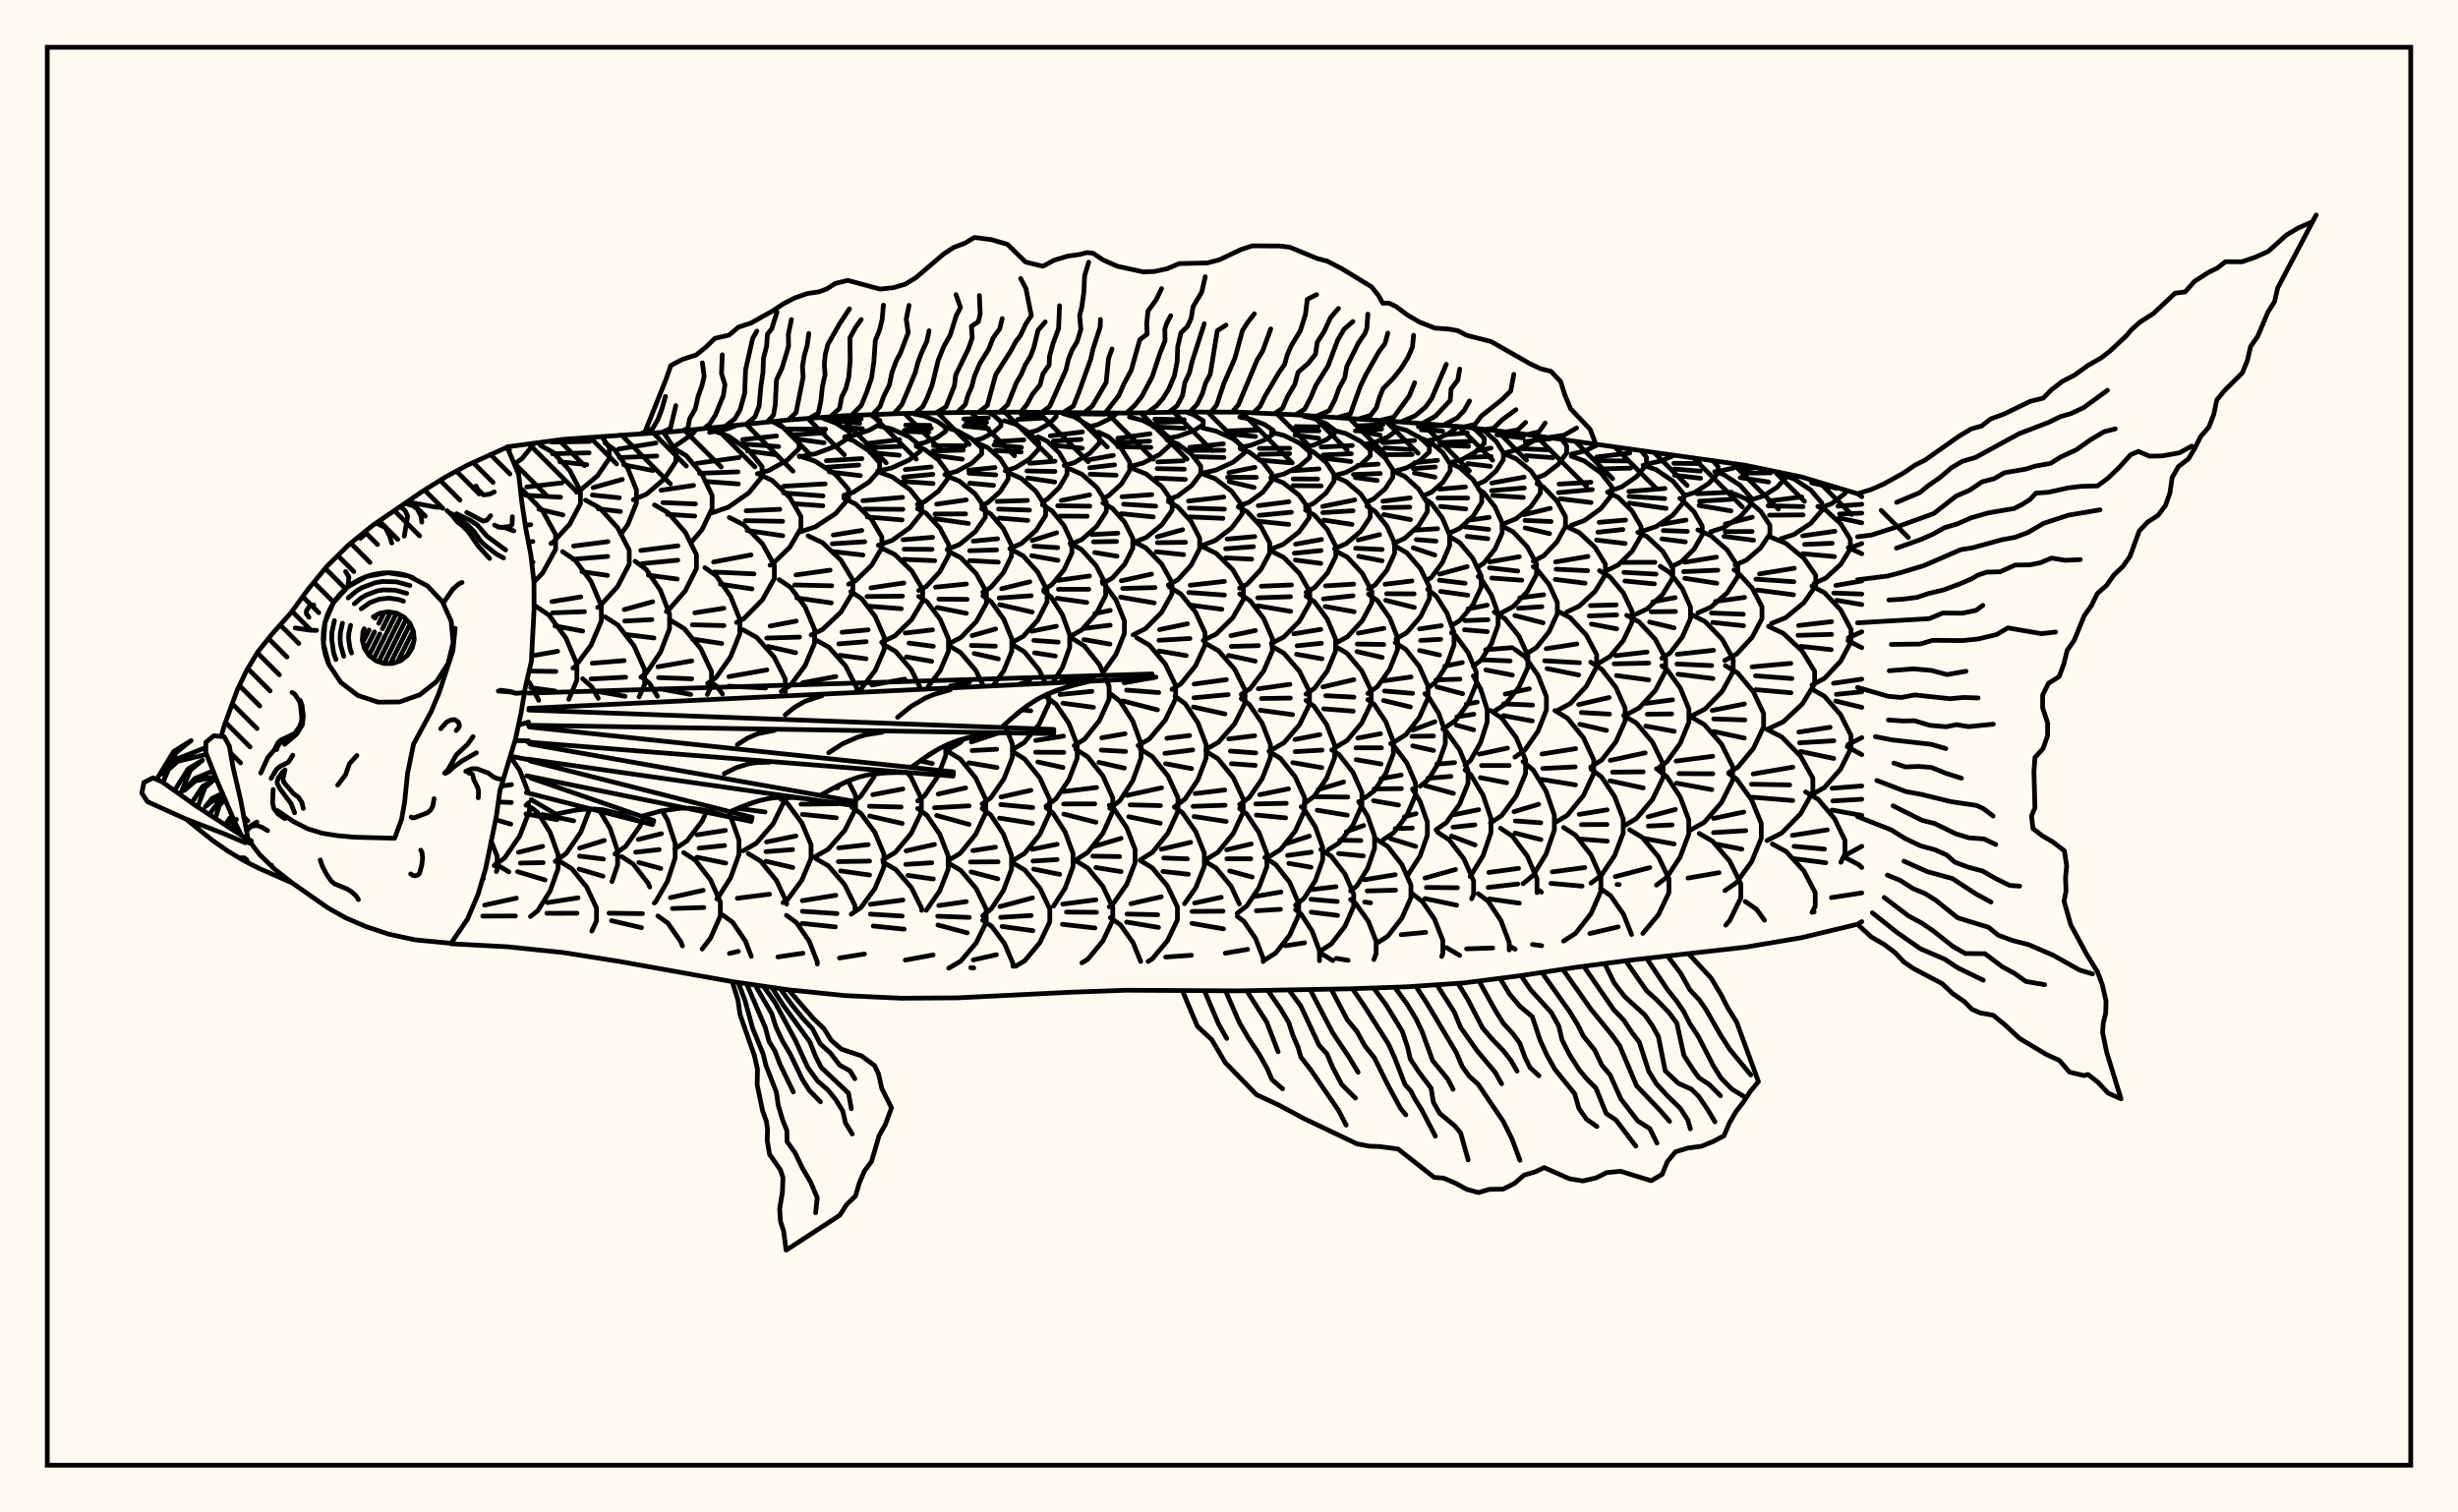 <svg xmlns="http://www.w3.org/2000/svg" width="520" height="320"><rect x="0" y="0" width="520" height="320" fill="floralwhite"/><rect x="10" y="10" width="500" height="300" stroke="black" stroke-width="1" fill="none"/><path stroke="black" stroke-width="1" fill="none" stroke-linecap="round" stroke-linejoin="round" d="
M 107.3 94.54 119.2 92.95 143 91.28 166.81 88.85 178.71 87.95 190.62 87.49 202.52 87.28 214.42 87.2 238.23 87.4 250.13 87.18 262.04 87.2 273.94 87.75 297.75 89.37 309.65 90.32 321.55 91.73 369.17 98.43 381.07 100.9 392.97 104.46 393.87 105.09 
M 393.87 195 392.97 195.55 381.07 198.4 369.17 200.41 345.36 203.1 333.46 204.65 321.55 206.45 309.65 207.97 297.75 208.78 285.84 209.2 262.04 209.64 238.23 209.51 226.33 209.94 202.52 211.12 190.62 211.2 178.71 210.64 166.81 209.42 154.91 207.69 131.1 203.43 119.2 201.54 107.29 200.31 95.42 199.68 
M 105.02 184.41 105.18 184.01 105.18 181.16 103.88 177.88 
M 104.53 183.15 106.76 181.52 109.96 176.85 112.01 171.56 112.01 170.74 
M 111.82 167.79 109.96 163 107.95 160.06 
M 106.04 166.32 108.21 166.01 
M 105.42 169.68 108.18 169.79 
M 104.85 173.42 108.06 174.36 
M 107.66 184.47 104.84 182.79 
M 111.28 170.38 111.82 169.86 
M 113.97 148.19 112.05 144.46 111.49 143.92 
M 109.68 153.42 111.82 152.78 
M 108.95 156.69 111.82 156.74 
M 107.97 159.98 111.82 160.74 
M 117.58 185.14 118.07 183.78 118.07 180.85 116.38 176.12 113.77 171.94 112.39 170.84 
M 111.82 170.39 111.72 170.31 
M 109.69 180.33 114.79 179.06 
M 110.08 182.61 114.9 182.51 
M 109.51 184.43 110.2 184.64 
M 108.8 98.18 110.48 96.99 113.06 93.77 
M 107.56 95.22 107.78 95.25 
M 112.96 123.14 114.74 121.31 117.54 116.23 117.54 113.08 114.74 108 110.4 103.51 110.06 103.34 
M 111.13 111.13 112.29 111.01 
M 111.77 114.62 112.74 114.57 
M 112.47 118.86 112.76 118.92 
M 120.33 147.96 122.04 143.91 122.04 140.5 119.72 134.99 116.12 130.13 113.31 128.23 
M 112.49 138.76 117.97 137.8 
M 111.94 141.98 117.6 142.07 
M 112.27 145.5 117.44 146.2 
M 117.46 182.26 119.8 180.55 122.88 176.05 124.77 171.19 
M 114.78 172.33 121.36 173.66 
M 122.47 185.66 120.94 183.77 118.44 182.25 
M 116.54 114.98 117.03 114.71 120.53 110.89 122.79 106.56 122.79 103.87 120.53 99.54 117.03 95.71 114.3 94.22 
M 111.45 103.03 118.89 102.16 
M 111.21 104.79 118.59 105.2 
M 114.01 107.73 119.09 108.95 
M 121.21 141.35 121.66 141.05 125.04 136.51 127.22 131.36 127.22 128.18 125.04 123.04 121.66 118.5 119.02 116.72 
M 116.77 127.29 122.87 126.29 
M 116.91 129.66 123.65 129.42 
M 117.41 132.43 123.28 133.53 
M 126.56 147.75 125.24 145.37 123.26 143.6 
M 129.47 186.52 130.66 182.99 130.66 180.03 129.05 175.24 126.69 171.26 
M 122.61 179.44 127.84 177.82 
M 122.61 181.13 127.66 181.76 
M 122.51 183.88 127.57 185.38 
M 121.98 104.14 122.51 103.92 126.4 100.67 128.91 96.98 128.91 94.7 127.31 92.35 
M 116.65 93.54 124.74 93.4 
M 116.87 96 124.62 95.81 
M 118.44 97.7 124.14 98.31 
M 126.44 128.52 126.85 128.29 130.66 124.1 133.12 119.35 133.12 116.4 130.66 111.65 126.85 107.45 123.87 105.82 
M 121.34 115.53 128.61 114.6 
M 121.24 118.32 128.56 117.73 
M 123.11 120.96 128.51 121.74 
M 135.2 147.44 136.38 144.78 136.38 141.68 134.15 136.66 130.7 132.23 128 130.5 
M 125.29 140.32 132.04 139.77 
M 125.03 143.66 132.36 143.28 
M 125.34 146.1 132.24 147.32 
M 130.08 180.69 132.37 179.06 135.41 174.73 136.28 172.54 
M 137.46 187.67 137.12 186.89 133.98 182.84 131.54 181.25 
M 127.64 92.38 127.71 92.32 
M 131.44 112.94 132.82 110.98 134.64 106.45 134.64 103.65 132.82 99.12 130 95.13 128.01 93.72 
M 125.48 103.17 131.66 101.43 
M 125.31 104.74 131.02 105.32 
M 126.56 107.65 131.25 108.22 
M 135.58 143.27 136.71 142.44 139.71 138.02 141.65 133.01 141.65 129.91 139.71 124.9 136.71 120.48 134.36 118.75 
M 132.06 128.98 138.09 127.31 
M 132.15 131.4 137.92 131.1 
M 132.36 134.24 138.35 134.98 
M 139.08 147.31 137.4 144.57 135.78 143.25 
M 140.27 188.08 141.21 186.45 142.83 181.51 142.83 178.45 141.21 173.51 140.07 171.54 
M 135.03 177.61 139.93 176.39 
M 134.47 180.31 139.45 179.76 
M 135.16 182.48 139.79 183.75 
M 133.99 105.74 136.77 104.55 140.55 101.32 142.98 97.66 142.98 95.39 140.55 91.73 140.24 91.46 
M 130.9 95.01 138.78 93.72 
M 131.03 96.82 138.93 96.48 
M 131.97 98.35 138.13 99.55 
M 140.96 129.39 141.33 129.18 144.98 125.01 147.34 120.28 147.34 117.36 144.98 112.63 141.33 108.46 138.47 106.83 
M 135.55 116.47 143.42 115.48 
M 135.8 119.26 143.39 118.52 
M 137.17 121.69 143.27 122.52 
M 149.65 146.94 150.52 145.08 150.52 142.09 148.26 137.26 144.76 133 142.02 131.34 
M 139.19 141.08 146.35 139.83 
M 139.32 143.36 146.34 143.62 
M 139.65 145.74 146.12 146.93 
M 142.76 179.6 145.31 177.94 148.57 173.69 149.51 171.54 
M 145.44 171.01 147.18 171.28 
M 151.85 189.65 150.32 186.17 147.12 182.02 144.63 180.39 
M 146.3 188.92 148.77 188.37 
M 142.11 94.59 142.88 94.33 146.44 91.88 147.31 90.84 
M 146.36 114.61 148.52 112.05 150.65 107.59 150.65 104.83 148.52 100.37 145.2 96.43 142.62 94.89 
M 139.84 103.73 146.73 102.7 
M 140.24 106.34 147.12 106.62 
M 141.2 108.82 146.97 109.19 
M 149.71 144.59 151.5 143.33 154.54 138.99 156.51 134.08 156.51 131.04 154.54 126.13 151.5 121.79 149.12 120.1 
M 146.99 129.66 153.13 128.69 
M 146.48 132.19 153.15 132.36 
M 146.46 135.2 152.69 136.15 
M 152.84 146.83 151.6 145.16 150.39 144.35 
M 152.06 189.67 154.57 185.7 156.34 180.77 156.34 177.72 154.57 172.79 154.29 172.35 
M 147.47 176.63 153.46 175.69 
M 147.9 179.44 153.29 178.89 
M 147.44 181.37 153.53 182.62 
M 150.12 91.48 153.69 90.81 156.01 89.95 
M 150.72 108.48 154.1 107.3 158.43 104.27 161.22 100.84 161.22 98.72 158.43 95.29 154.1 92.26 151.12 91.22 
M 147.43 98.03 156.37 96.8 
M 147.98 100.15 156.12 99.83 
M 149.45 101.88 156.2 102.39 
M 155.81 131.7 157.35 130.91 161.29 126.91 163.82 122.38 163.82 119.57 161.29 115.04 157.35 111.04 154.28 109.48 
M 150.97 118.9 158.89 117.4 
M 151.12 121.03 159.5 121.42 
M 152.41 123.6 159.09 124.6 
M 166.13 146.37 166.13 143.68 163.76 138.99 160.09 134.86 157.21 133.25 
M 154.19 143.16 162.24 141.74 
M 154.17 145.18 161.97 145.56 
M 157.22 180.01 160 178.41 163.56 174.29 165.85 169.63 165.85 168.66 
M 156.06 171.03 161.85 171.8 
M 166.42 191.29 166.42 190.91 164.26 186.28 160.92 182.2 158.31 180.61 
M 155.99 190.05 162.79 189.19 
M 160.22 100.23 162.64 99.55 166.53 97.37 169.04 94.91 169.04 93.39 166.53 90.92 163.44 89.19 
M 157.1 93 164.29 92.24 
M 157.03 93.93 164.73 94.49 
M 158.15 95.42 164.3 96.23 
M 162.91 119.59 163.41 119.35 167.08 115.79 169.44 111.76 169.44 109.27 167.08 105.24 163.41 101.68 160.55 100.3 
M 157.86 108.07 164.97 107.76 
M 157.7 110.16 165.57 110.3 
M 158.05 112.23 165.6 113.35 
M 165.28 146.3 167.24 144.98 170.33 140.81 172.33 136.08 172.33 133.16 170.33 128.43 167.24 124.26 164.83 122.63 
M 162.93 132.45 168.44 131.41 
M 162.2 135 169.14 134.8 
M 162.5 136.77 168.32 138.1 
M 165.69 169.48 166.97 168.65 
M 165.65 190.98 166.62 190.32 169.63 186.23 171.58 181.61 171.58 178.74 169.63 174.12 166.62 170.03 165.03 168.95 
M 162.16 178.14 168.38 176.87 
M 162.04 180.19 167.68 179.75 
M 162.05 182.22 167.73 183.55 
M 169.11 96.64 172.52 96 176.89 94.37 179.71 92.52 179.71 91.38 176.89 89.54 173.66 88.33 
M 166.12 90.78 174.67 90.81 
M 168.02 91.97 174.39 91.59 
M 168.14 92.83 174.33 93.69 
M 169.09 112.58 172.45 111.49 176.75 108.68 179.52 105.51 179.52 103.55 176.75 100.37 172.45 97.57 169.09 96.48 
M 165.78 102.88 174.57 102.37 
M 165.78 104.3 174.11 104.92 
M 168.1 106.59 174.08 107.01 
M 171.61 134.33 174 133.2 177.9 129.5 180.42 125.31 180.42 122.71 177.9 118.52 174 114.81 170.95 113.37 
M 168.4 121.64 175.62 120.63 
M 168.13 123.76 175.96 123.94 
M 168.55 126.51 175.87 127.56 
M 181.21 145.84 181.21 145.46 178.92 140.94 175.37 136.95 172.6 135.4 
M 169.81 144.45 176.83 143.14 
M 172.41 181.27 175.18 179.7 178.72 175.68 181 171.14 181 168.32 179.44 165.22 
M 176.33 166.72 177.25 166.67 
M 169.46 170.15 177.21 170.06 
M 169.76 172.3 176.92 173.03 
M 180.87 192.31 180.87 191.59 178.67 187.13 175.26 183.2 172.59 181.66 
M 169.74 190.56 176.82 189.42 
M 178.7 92.42 180.76 92.07 184.03 90.97 186.15 89.72 186.15 88.95 184.1 87.74 
M 175.53 88.5 182.2 88.66 
M 175.96 88.95 181.87 89.55 
M 178.7 90.38 182.45 90.71 
M 178.52 104.81 180.45 104.19 183.87 101.97 186.08 99.47 186.08 97.92 183.87 95.41 180.45 93.19 178.7 92.63 
M 174.82 97.47 182.35 97.03 
M 174.82 98.86 181.67 98.39 
M 175.46 99.84 182 100.63 
M 179.52 123.6 181.04 122.86 184.39 119.6 186.56 115.9 186.56 113.61 184.39 109.92 181.04 106.65 178.52 105.42 
M 176.29 113.2 182.32 112.23 
M 176.07 115.05 182.94 114.62 
M 176.09 116.69 182.57 117.43 
M 181.98 145.81 182.27 145.62 185.18 141.8 187.05 137.48 187.05 134.8 185.18 130.47 182.27 126.65 180 125.16 
M 178.14 133.77 183.66 133.26 
M 177.44 136.23 183.24 135.76 
M 177.68 138.65 183.21 139.38 
M 180.19 169.87 182.04 168.53 184.8 164.53 185.12 163.69 
M 181.67 192.34 182.12 192.03 185.08 188.02 186.99 183.47 186.99 180.66 185.08 176.11 182.12 172.1 180.19 170.78 
M 177.42 179.4 183.68 178.7 
M 177.36 182.3 183.96 182.19 
M 177.82 184.26 183.96 185.13 
M 185.67 99.67 188.57 99.02 192.29 97.35 194.68 95.46 194.68 94.29 192.29 92.4 188.57 90.73 185.67 90.08 
M 183.31 93.85 190.31 93.02 
M 183.02 94.74 190.63 94.44 
M 184.05 95.75 190.25 96.32 
M 185.81 115.37 188.75 114.32 192.53 111.61 194.97 108.55 194.97 106.65 192.53 103.59 188.75 100.89 185.81 99.83 
M 182.55 105.94 190.94 105.23 
M 182.9 107.71 191 107.76 
M 183.47 109.37 190.85 110.01 
M 186.52 135.89 189.31 134.54 192.88 131.07 195.19 127.14 195.19 124.71 192.88 120.78 189.31 117.32 186.52 115.96 
M 184.26 124.37 191.21 123.34 
M 183.41 126.21 190.92 126.13 
M 183.52 128.24 190.68 128.79 
M 194.6 145.37 192.78 141.68 189.44 137.8 186.82 136.29 
M 184.47 144.93 191.41 143.68 
M 186.75 181.94 189.38 180.37 192.75 176.36 194.92 171.81 194.92 169 192.75 164.45 191.91 163.46 
M 184.64 168.14 191 166.93 
M 183.95 170.58 190.62 170.75 
M 183.97 172.65 190.86 174.22 
M 194.98 192.61 194.98 192.19 192.82 187.81 189.46 183.94 186.83 182.43 
M 184.13 191.33 191.01 190.43 
M 193.82 94.03 195.52 93.68 198.28 92.54 200.07 91.25 200.07 90.45 198.28 89.16 195.52 88.02 193.36 87.57 
M 191.61 89.94 196.72 90 
M 191.41 91 197 90.6 
M 191.16 91.25 196.48 91.46 
M 194.09 106.71 195.63 106.12 198.54 103.9 200.42 101.39 200.42 99.84 198.54 97.32 195.63 95.1 193.82 94.42 
M 191.52 99.35 197 98.8 
M 191.14 100.94 197.35 100.35 
M 191.08 101.87 197.4 102.3 
M 194.36 124.93 195.93 124.09 198.83 120.97 200.71 117.44 200.71 115.25 198.83 111.72 195.93 108.6 194.09 107.61 
M 191.05 114.2 197.29 113.68 
M 191.28 116.2 197.17 116.23 
M 191.17 118.34 197.74 118.63 
M 196.32 145.31 198.89 141.9 200.66 137.75 200.66 135.18 198.89 131.03 196.14 127.36 194.36 126.18 
M 191.51 133.94 197.29 133.26 
M 192.3 136.06 197.45 136.74 
M 191.76 138.98 197.1 139.92 
M 194.14 169.45 195.56 168.41 198.3 164.41 200.07 159.87 200.07 157.72 
M 194.62 160.99 197.22 161.54 
M 195.95 192.6 198.81 188.48 200.59 183.91 200.59 181.08 198.81 176.5 196.06 172.46 194.14 171.06 
M 191.68 180.03 197.69 178.66 
M 191.62 182.89 197.12 182.54 
M 192.09 185.21 197.45 185.98 
M 199.88 100.41 202.39 99.73 205.6 97.99 207.68 96.03 207.68 94.81 205.6 92.84 202.39 91.1 199.88 90.42 
M 197.47 94.28 204.2 94.33 
M 197.35 95.41 203.78 95.23 
M 197.42 96.3 203.57 97.15 
M 200.37 116.27 202.97 115.21 206.3 112.51 208.45 109.45 208.45 107.56 206.3 104.5 202.97 101.8 200.37 100.74 
M 198.15 106.67 204.42 105.77 
M 197.81 108.75 204.28 108.73 
M 197.82 109.76 204.87 110.75 
M 200.7 136.21 203.27 134.89 206.56 131.49 208.68 127.64 208.68 125.26 206.56 121.41 203.27 118.01 200.7 116.68 
M 197.92 124.23 204.44 123.56 
M 198.62 126.76 204.6 126.81 
M 198.26 128.54 204.44 129.77 
M 200.63 158.59 203.18 157.09 203.82 156.34 
M 207.93 144.91 206.45 141.87 203.18 138.03 200.63 136.53 
M 201.06 145.15 205.11 144.29 
M 200.57 182.11 203.14 180.54 206.42 176.52 208.54 171.97 208.54 169.15 206.42 164.6 203.14 160.58 200.57 159.01 
M 198.48 168 204.29 166.7 
M 197.7 170.9 205.01 170.5 
M 198.13 172.52 205.02 174.43 
M 208.62 192.32 206.53 188.01 203.26 184.15 200.7 182.64 
M 198.6 191.59 204.43 190.76 
M 206 93.23 207.75 92.78 210.18 91.52 211.75 90.1 211.75 89.23 210.18 87.81 209.07 87.23 
M 203.91 88.67 209.08 88.41 
M 204.41 89.59 208.72 89.38 
M 203.95 90.15 209.12 90.67 
M 207.68 106.94 208.98 106.35 211.59 104.01 213.28 101.36 213.28 99.72 211.59 97.06 208.98 94.72 206.94 93.81 
M 204.94 99.5 210.5 98.92 
M 205.01 100.12 210.66 100.47 
M 205.14 102.23 210.18 102.69 
M 207.93 125.27 209.6 124.29 212.28 121.16 214 117.62 214 115.43 212.28 111.89 209.6 108.76 207.68 107.64 
M 205.89 114.49 211.04 113.99 
M 205.13 116.52 210.84 116.35 
M 205.14 118.6 211.19 118.94 
M 210.26 144.83 212.35 141.92 214.05 137.75 214.05 135.17 212.35 131 209.71 127.32 207.93 126.07 
M 205.65 134.48 210.63 133.07 
M 205.5 136.56 210.57 136.71 
M 206.1 138.26 211.2 139.4 
M 207.78 170.11 209.62 168.78 212.39 164.78 214.18 160.25 214.18 157.44 212.54 153.28 
M 205.5 156.98 210.76 155.24 
M 205.66 158.8 210.86 158.52 
M 204.96 161.39 210.92 162.39 
M 209.72 192.28 212.28 188.42 214 183.86 214 181.03 212.28 176.47 209.61 172.44 207.78 171.06 
M 205.81 179.97 210.58 179.23 
M 205.31 182.38 211.15 182.34 
M 205.44 184.47 211.09 185.94 
M 212.67 99.62 214.83 98.95 217.82 97.1 219.76 95 219.76 93.7 217.82 91.6 214.83 89.74 212.48 89.02 
M 210.6 93.43 216.61 93.07 
M 210.27 94.15 216.1 94.66 
M 210.53 95.32 216.03 95.63 
M 213.64 116.07 216.08 114.99 219.19 112.22 221.2 109.08 221.2 107.14 219.19 104 216.08 101.23 213.64 100.14 
M 210.94 106.09 217.36 105.88 
M 211.25 107.71 217.79 107.93 
M 211.4 109.61 217.43 110.11 
M 214.05 135.97 216.46 134.64 219.54 131.21 221.52 127.33 221.52 124.92 219.54 121.04 216.46 117.62 214.05 116.28 
M 211.91 124.56 217.86 123.09 
M 211.38 126.52 218.16 126.04 
M 211.48 127.93 218.34 129.5 
M 214.22 158.6 216.69 157.09 219.84 153.22 221.88 148.84 221.88 146.73 
M 221.1 144.45 219.84 141.75 216.69 137.88 214.22 136.37 
M 215.95 144.63 217.82 144.17 
M 216.19 150.17 218.06 150.4 
M 214.24 182.11 216.76 180.54 219.99 176.52 222.07 171.97 222.07 169.16 219.99 164.6 216.76 160.58 214.24 159.02 
M 211.76 168.63 218.09 167.21 
M 211.71 170.23 218.48 170.86 
M 211.45 173.09 218.43 174.2 
M 221.82 191.76 220.01 187.94 216.8 184.08 214.29 182.57 
M 211.54 191.81 218.43 189.97 
M 217.57 91.58 219.45 91.05 221.87 89.7 223.43 88.17 223.43 87.29 
M 216.09 87.82 220.63 87.54 
M 215.3 88.74 220.5 88.47 
M 220.48 106.14 221.55 105.62 224.09 103.15 225.73 100.35 225.73 98.62 224.09 95.83 221.55 93.36 219.57 92.4 
M 217.83 98.02 223.2 97.58 
M 217.26 99.64 223.18 99.75 
M 217.42 101.13 223.14 101.98 
M 220.81 124.75 222.54 123.69 225.11 120.54 226.76 116.98 226.76 114.77 225.11 111.21 222.54 108.06 220.54 106.83 
M 218.35 114.36 223.54 112.72 
M 218.73 115.56 223.76 115.87 
M 218.25 117.57 223.81 118.56 
M 222.73 144.39 224.76 141.21 226.3 136.96 226.3 134.33 224.76 130.08 222.37 126.32 220.81 125.1 
M 218.28 133.55 223.48 132.5 
M 218.71 135.49 223.88 135.86 
M 218.86 138.12 223.27 138.8 
M 221.32 170.55 223.4 169.01 226.12 164.98 227.88 160.41 227.88 157.59 226.12 153.02 223.4 148.99 221.28 147.41 
M 219.12 156.66 225.01 155.74 
M 219.09 159.15 225.05 159.18 
M 219.56 161.21 224.88 162.39 
M 222.88 191.71 225.33 187.92 227 183.37 227 180.56 225.33 176.02 222.74 172 221.32 170.9 
M 218.37 179.69 223.65 178.62 
M 218.54 182.18 223.64 181.87 
M 218.69 183.88 224.18 184.99 
M 225.14 98.52 227.35 97.85 230.53 95.92 232.58 93.73 232.58 92.37 230.53 90.18 227.35 88.24 224.86 87.49 
M 222.19 92.22 228.99 91.39 
M 222.84 93.32 228.72 92.97 
M 222.49 94.17 228.94 94.84 
M 226.45 115.21 228.89 114.13 232.03 111.35 234.05 108.21 234.05 106.26 232.03 103.12 228.89 100.35 226.45 99.26 
M 224.52 105.89 230.51 104.71 
M 223.76 107.01 230.56 107.1 
M 224.27 109.19 230 109.23 
M 226.39 134.65 228.8 133.31 231.9 129.87 233.9 125.99 233.9 123.58 231.9 119.69 228.8 116.26 226.39 114.92 
M 223.84 122.79 230.48 121.87 
M 223.91 124.68 230.33 124.68 
M 223.65 126.59 229.91 127.47 
M 227.25 157.77 229.43 156.41 232.6 152.44 234.64 147.94 234.64 145.16 232.6 140.66 229.43 136.69 226.96 135.14 
M 224.61 144.05 231.28 143.51 
M 224.26 146.94 231.01 146.28 
M 224.86 148.78 231.33 149.65 
M 227.59 181.96 230.1 180.36 233.33 176.29 235.41 171.67 235.41 168.81 233.33 164.19 230.1 160.12 227.59 158.52 
M 224.99 167.47 231.99 166.62 
M 225.02 170.1 231.6 170.08 
M 225.07 172.24 231.85 173.97 
M 235.09 191.29 233.33 187.55 230.12 183.66 227.61 182.15 
M 224.83 191.29 231.86 190.37 
M 230.37 90.29 232.19 89.85 235.11 88.44 236.36 87.38 
M 227.59 87.56 233.76 87.63 
M 233.33 105.44 234.53 104.89 237.25 102.38 239 99.54 239 97.78 237.25 94.93 234.53 92.42 232.41 91.44 
M 230.04 97.34 235.52 96.35 
M 230.52 98.97 235.79 98.35 
M 230.62 100.33 236.11 100.54 
M 233.26 123.47 235.32 122.31 237.95 119.34 239.65 115.97 239.65 113.89 237.95 110.52 235.32 107.55 233.33 106.42 
M 231 113.1 236.49 112.81 
M 231.32 114.64 236.21 114.56 
M 231.59 116.9 236.31 117.68 
M 233.46 142.14 236.11 138.4 237.87 134.04 237.87 131.34 236.11 126.97 233.18 122.98 
M 231.61 129.83 234.88 129.14 
M 229.13 132.99 234.87 132.27 
M 229.32 135.32 234.82 136.28 
M 234.81 171.05 236.93 169.39 239.65 165.15 241.4 160.35 241.4 157.38 239.65 152.58 236.93 148.35 234.81 146.69 
M 233.08 156.11 238.01 155.24 
M 232.97 158.7 238.11 158.99 
M 232.48 161.3 237.86 162.51 
M 235.45 191.28 238.38 187.09 240.13 182.53 240.13 179.71 238.38 175.15 235.67 171.13 234.66 170.38 
M 231.18 179.15 237.17 177.38 
M 231.19 181.14 236.85 181.23 
M 231.84 183.55 237.16 184.41 
M 238.95 98.72 241.73 98 245.29 96.18 247.58 94.11 247.58 92.83 245.29 90.76 241.73 88.94 238.95 88.23 
M 236.47 92.74 243.3 91.78 
M 235.89 93.67 243.22 93.34 
M 236.48 94.5 243.47 94.66 
M 239.87 114.76 242.48 113.71 245.82 111 247.97 107.94 247.97 106.05 245.82 102.98 242.48 100.28 239.87 99.23 
M 237.36 105.11 243.67 104.65 
M 237.71 106.67 244.49 107.09 
M 237.2 108.68 243.97 109.37 
M 239.71 134.33 242.36 132.99 245.75 129.55 247.93 125.65 247.93 123.23 245.75 119.33 242.36 115.89 239.71 114.55 
M 237.22 122.88 243.63 121.47 
M 237.51 124.5 244.34 124.32 
M 237.07 126.34 244.17 127.56 
M 240.77 157.75 243.15 156.35 246.53 152.35 248.71 147.83 248.71 145.02 246.53 140.5 243.15 136.5 240.5 134.94 
M 237.83 144.46 244.57 143.26 
M 238.33 146.01 245.13 146.53 
M 237.56 148.3 244.88 150.19 
M 241.23 181.94 243.79 180.35 247.08 176.27 249.2 171.64 249.2 168.78 247.08 164.16 243.79 160.08 241.23 158.48 
M 238.43 168.28 245.74 166.69 
M 239.09 170.29 245.49 170.45 
M 238.78 172.8 245.46 174.18 
M 248.77 191.21 246.99 187.47 243.74 183.58 241.2 182.06 
M 239.24 191.2 245.66 189.75 
M 246.76 92.76 249.19 92.33 252.45 91.17 254.55 89.85 254.55 89.04 252.45 87.72 250.92 87.18 
M 244.31 88.68 250.53 88.8 
M 244.59 89.35 250.4 89.2 
M 243.98 90.3 250.58 90.62 
M 247.2 105.68 249.15 104.95 252.11 102.73 254.02 100.21 254.02 98.65 252.11 96.14 249.15 93.92 246.85 93.05 
M 244.94 97.73 250.32 97.49 
M 244.8 99.15 250.54 99.27 
M 244.53 101.15 250.76 101.43 
M 247.15 123.79 249.16 122.68 251.99 119.57 253.8 116.05 253.8 113.87 251.99 110.35 249.16 107.24 247.2 106.15 
M 244.82 113.57 250.19 112.07 
M 244.85 114.82 250.8 114.73 
M 244.61 116.74 250.41 117.35 
M 247.93 145.86 249.81 144.7 252.92 140.86 254.92 136.53 254.92 133.84 252.92 129.5 249.81 125.67 247.38 124.17 
M 245.3 133.21 251.21 131.98 
M 245.19 135.47 251.73 135.09 
M 245.2 137.74 250.94 138.7 
M 248.57 170.65 250.7 169.06 253.42 164.99 255.17 160.39 255.17 157.54 253.42 152.93 250.7 148.86 248.57 147.28 
M 246.86 156.2 251.66 155.62 
M 246.45 159.4 252.33 158.67 
M 246.59 161.58 252.08 162.62 
M 250.59 191.21 252.97 187.82 254.78 183.29 254.78 180.49 252.97 175.96 250.16 171.96 248.44 170.74 
M 245.7 179.68 251.89 178.21 
M 246.2 181.54 251.2 181.71 
M 246.01 184.38 251.41 184.97 
M 254.45 100.09 257.27 99.44 260.88 97.78 263.2 95.9 263.2 94.74 260.88 92.86 257.27 91.21 254.45 90.56 
M 251.69 94.66 258.82 93.9 
M 251.67 95.29 258.91 95.27 
M 252.43 96.61 258.92 96.8 
M 254.36 115.4 257.06 114.37 260.53 111.73 262.77 108.75 262.77 106.9 260.53 103.91 257.06 101.27 254.36 100.25 
M 251.43 106.01 258.9 105.16 
M 251.63 107.5 259.02 107.73 
M 251.62 109.36 258.72 109.67 
M 254.55 135.51 257.28 134.16 260.79 130.72 263.04 126.83 263.04 124.41 260.79 120.52 257.28 117.07 254.55 115.73 
M 251.8 123.82 259.03 123.01 
M 251.49 125.36 259.04 125.9 
M 251.61 128 258.5 128.91 
M 255.1 158.57 257.77 157.04 261.19 153.14 263.39 148.73 263.39 145.99 261.19 141.57 257.77 137.67 255.1 136.15 
M 252.63 144.73 259.43 143.8 
M 252.59 147.64 259.82 146.96 
M 252.49 149.59 259.15 151.06 
M 255.11 181.89 257.65 180.33 260.9 176.34 263 171.83 263 169.03 260.9 164.51 257.65 160.52 255.11 158.96 
M 252.84 167.9 259.1 167.14 
M 252.41 170.6 259.17 170.37 
M 252.61 172.75 259.4 173.8 
M 262.2 191.28 260.44 187.5 257.28 183.67 254.82 182.17 
M 252.72 191.07 258.35 189.84 
M 262.37 94.65 264.57 94.23 267.49 93.11 269.37 91.84 269.37 91.06 267.49 89.79 264.57 88.68 262.29 88.24 
M 259.71 91.19 266.07 90.9 
M 260.36 91.4 265.92 91.03 
M 260.19 91.82 265.61 92.36 
M 262.03 107.08 264.28 106.25 267.17 104.12 269.03 101.71 269.03 100.21 267.17 97.8 264.28 95.67 262.37 94.96 
M 259.98 99.98 265.48 98.88 
M 259.69 100.98 265.79 100.99 
M 260.03 101.9 265.31 103.14 
M 262.24 124.46 263.85 123.6 266.74 120.51 268.61 117.02 268.61 114.85 266.74 111.36 263.85 108.27 261.97 107.27 
M 259.6 114.06 265.45 113.52 
M 259.29 116.11 265.17 115.66 
M 259.29 118.03 264.8 118.31 
M 262.6 146.92 264.49 145.68 267.34 141.95 269.18 137.71 269.18 135.09 267.34 130.86 264.49 127.12 262.26 125.66 
M 260.41 134.49 265.6 133.4 
M 260.49 136.77 266.22 136.6 
M 259.91 138.67 265.55 139.88 
M 262.25 170.22 264.29 168.73 267.01 164.77 268.76 160.28 268.76 157.5 267.01 153.01 264.29 149.04 262.6 147.81 
M 259.94 156.34 265.43 155.67 
M 260.29 158.91 265.66 159.31 
M 260.51 161.57 265.57 161.94 
M 264.04 191.26 266.34 187.79 268.02 183.34 268.02 180.59 266.34 176.14 263.74 172.21 262.25 171.08 
M 259.51 179.8 264.71 178.56 
M 259.55 181.7 264.61 181.69 
M 260.14 184.27 264.9 185.56 
M 268.99 100.94 271.6 100.3 274.93 98.65 277.08 96.78 277.08 95.63 274.93 93.76 271.6 92.12 268.99 91.47 
M 266.42 94.88 272.86 94.84 
M 266.51 96.13 272.82 95.99 
M 266.4 97.33 272.84 97.91 
M 268.85 116.2 271.46 115.17 274.81 112.55 276.96 109.57 276.96 107.73 274.81 104.76 271.46 102.14 268.85 101.11 
M 266.19 106.99 272.68 106.16 
M 266.36 109.04 273.19 108.38 
M 265.88 110.25 272.64 110.95 
M 268.96 136.13 271.57 134.8 274.92 131.4 277.08 127.56 277.08 125.18 274.92 121.33 271.57 117.93 268.96 116.61 
M 266.83 124.03 273.22 123.76 
M 266.08 126.48 273.01 126.25 
M 266.09 128.17 273.06 129.35 
M 269.09 158.63 271.64 157.14 274.92 153.33 277.03 149.02 277.03 146.35 274.92 142.04 271.64 138.23 269.09 136.74 
M 266.19 145.74 272.88 144.79 
M 266.87 147.79 272.98 147.7 
M 266.59 150.27 273.46 151.2 
M 268.46 181.27 270.89 179.76 273.99 175.87 276 171.47 276 168.75 273.99 164.35 270.89 160.47 268.46 158.95 
M 266.5 168.14 272.6 166.9 
M 265.68 170.09 272.11 169.96 
M 265.79 172.44 271.98 173.04 
M 274.75 191.18 272.84 186.68 269.88 182.91 267.57 181.44 
M 265.08 189.74 271 188.73 
M 276.18 94.55 277.93 94.17 280.59 93.03 282.3 91.75 282.3 90.95 280.59 89.66 277.93 88.53 275.86 88.08 
M 274.12 90.25 278.84 90.33 
M 274.22 91.13 279.02 91.15 
M 273.98 92.06 278.97 92.73 
M 276.19 107.23 277.86 106.53 280.51 104.33 282.21 101.84 282.21 100.29 280.51 97.8 277.86 95.6 276.31 94.95 
M 273.37 99.6 279.03 99.21 
M 273.57 101.33 278.76 101.36 
M 273.56 102.75 279.5 102.81 
M 276.31 125.32 278.11 124.31 280.83 121.23 282.59 117.74 282.59 115.58 280.83 112.09 278.11 109.01 276.19 107.92 
M 274.08 115.13 279.57 114.14 
M 273.82 117.05 279.48 116.49 
M 274.03 118.49 279.42 119.2 
M 276.28 146.87 278.1 145.62 280.8 141.94 282.54 137.77 282.54 135.19 280.8 131.01 278.1 127.33 276.31 126.11 
M 273.74 134.1 279.41 133.16 
M 274.39 136.63 279.55 136.1 
M 274.28 138.42 279.66 139.39 
M 275.92 170.03 277.99 168.53 280.64 164.68 282.35 160.32 282.35 157.63 280.64 153.27 277.99 149.42 276.28 148.18 
M 273.96 156.46 279.22 155.43 
M 274.01 159.03 279.68 158.71 
M 273.49 161.35 279.63 162.41 
M 274.48 191.19 275.91 190.04 278.29 186.25 279.82 181.95 279.82 179.3 278.29 175 275.91 171.21 275.28 170.7 
M 272.14 178.49 276.99 176.91 
M 272.38 180.99 277.43 180.3 
M 272.66 182.67 277.35 183.49 
M 282.3 100.61 284.74 99.96 287.87 98.3 289.89 96.43 289.89 95.26 287.87 93.38 284.74 91.73 282.3 91.08 
M 279.5 94.59 286.09 94.26 
M 279.89 96.27 285.89 95.99 
M 280.13 96.96 285.8 97.65 
M 282.33 116.08 284.76 115.05 287.88 112.4 289.88 109.39 289.88 107.53 287.88 104.53 284.76 101.88 282.33 100.84 
M 279.82 107.15 286.61 105.77 
M 279.84 108.46 286.24 108.07 
M 280.05 110.04 286.02 110.95 
M 282.57 136.07 285.04 134.74 288.19 131.35 290.23 127.51 290.23 125.13 288.19 121.29 285.04 117.89 282.57 116.57 
M 280.43 123.96 286.38 123.59 
M 279.98 126.72 286.24 126.05 
M 280.34 128.32 286.48 129.43 
M 282.52 158.14 284.96 156.69 288.08 152.97 290.09 148.75 290.09 146.15 288.08 141.93 284.96 138.21 282.52 136.76 
M 279.87 145.34 286.41 143.8 
M 280.46 147.19 286.43 147.5 
M 280.03 149.97 286.28 150.47 
M 281.02 179.79 283.3 178.33 286.23 174.57 288.12 170.31 288.12 167.68 286.23 163.42 283.3 159.66 281.74 158.66 
M 278.85 167.07 284.26 165.45 
M 278.47 168.58 285.12 168.64 
M 278.67 171.42 285.01 172.47 
M 286.38 191.09 286.38 189.14 284.53 184.92 281.67 181.2 279.43 179.74 
M 277.14 188.26 282.63 187.6 
M 277.33 190.27 282.89 190.74 
M 288.98 93.97 291.02 93.54 293.63 92.44 295.31 91.19 295.31 90.41 293.37 89.05 
M 287.14 90.11 292.56 89.86 
M 286.73 91.16 292.29 90.78 
M 287.19 91.12 291.97 92.08 
M 289.17 106.2 290.53 105.6 293.05 103.41 294.67 100.93 294.67 99.39 293.05 96.91 290.53 94.72 288.57 93.87 
M 287.19 98.49 291.55 98.19 
M 286.32 100.4 292 100.18 
M 286.72 101.04 291.35 101.66 
M 289.5 124.63 290.91 123.75 293.42 120.61 295.03 117.07 295.03 114.87 293.42 111.32 290.91 108.19 289.17 107.09 
M 287.34 114.24 291.86 113.12 
M 286.79 116 292.4 116.26 
M 287.43 117.7 292.39 118.66 
M 289.37 146.72 291.39 145.29 293.98 141.62 295.65 137.46 295.65 134.88 293.98 130.72 291.39 127.05 289.5 125.71 
M 287.36 133.96 292.76 132.94 
M 287.14 136.27 292.74 136.35 
M 287.08 137.86 292.41 139.09 
M 288.8 168.77 290.72 167.33 293.18 163.64 294.77 159.47 294.77 156.89 293.18 152.72 290.72 149.03 289.37 148.02 
M 287.26 156.16 292.05 155.24 
M 286.86 158.22 292.25 158.22 
M 286.91 160.73 292.17 161.64 
M 285.72 188.51 287.08 187.4 289.34 183.7 290.79 179.5 290.79 176.9 289.34 172.7 287.44 169.6 
M 284.82 175.96 288.49 174.66 
M 283.44 177.76 287.89 177.84 
M 283.19 180.59 288.4 181.09 
M 286.75 191.08 285.72 190.32 
M 295.16 99.65 297.49 99.02 300.47 97.41 302.39 95.59 302.39 94.46 300.47 92.64 297.49 91.03 295.16 90.4 
M 292.52 93.66 299.25 93.2 
M 292.91 94.77 298.48 95.12 
M 293.25 96.2 298.74 96.17 
M 294.88 114.94 297.16 113.91 300.09 111.26 301.97 108.27 301.97 106.41 300.09 103.42 297.16 100.77 294.88 99.74 
M 292.56 106.05 298.33 105.34 
M 292.64 107.4 298.24 107.3 
M 292.77 108.88 298.4 109.94 
M 295.34 135.18 297.62 133.85 300.54 130.45 302.42 126.6 302.42 124.21 300.54 120.36 297.62 116.96 295.34 115.63 
M 293.02 123.61 298.7 122.92 
M 293.35 125.62 299.17 125.65 
M 293.15 127.01 299.21 128.52 
M 295.16 156.87 297.4 155.45 300.26 151.81 302.1 147.69 302.1 145.14 300.26 141.02 297.4 137.39 295.16 135.97 
M 292.66 144.05 298.52 143.23 
M 292.9 146.2 298.83 146.7 
M 292.69 148.21 298.37 149.57 
M 292.68 177.62 294.86 176.17 297.65 172.46 299.45 168.27 299.45 165.67 297.65 161.47 294.86 157.76 294.2 157.32 
M 292.15 164.77 296.42 163.98 
M 290.69 166.93 296.46 166.85 
M 290.58 169.42 295.86 170.33 
M 298.08 190.85 298.49 189.93 298.49 187.25 296.57 182.92 293.58 179.09 291.25 177.6 
M 288.62 186.14 295.17 185.06 
M 289.23 188.5 295.25 188.34 
M 288.69 190.85 289.95 191.02 
M 302.09 93.24 303.98 92.83 306.41 91.78 307.97 90.6 307.97 90.18 
M 300.25 90 302.15 89.72 
M 300.06 90.29 305.4 90.01 
M 300.69 90.94 305.2 91.22 
M 301.3 104.81 302.86 104.13 305.25 102.03 306.79 99.65 306.79 98.17 305.25 95.79 302.86 93.69 300.99 92.87 
M 299.26 97.89 304.11 97.4 
M 298.95 99.14 303.65 98.8 
M 299.21 100.08 303.58 100.95 
M 301.75 122.89 302.82 122.16 305.16 119 306.67 115.43 306.67 113.22 305.16 109.64 302.82 106.49 301.3 105.46 
M 299.16 112.18 304.13 111.86 
M 299.62 114.17 303.79 114.49 
M 298.97 115.9 303.55 117.44 
M 302.03 145.64 303.83 144.22 306.13 140.57 307.61 136.44 307.61 133.88 306.13 129.75 303.83 126.11 302.03 124.68 
M 300.31 133.07 304.92 132.38 
M 300.54 135.5 304.77 135.26 
M 300.33 137.63 304.55 138.58 
M 300.45 166.33 302.16 164.95 304.35 161.41 305.76 157.4 305.76 154.91 304.35 150.9 302.16 147.36 301.44 146.78 
M 298.87 154.47 303.56 152.7 
M 298.71 155.8 303.25 155.72 
M 298.87 157.81 303.27 158.79 
M 297.8 185.18 300.42 181.11 301.97 176.7 301.97 173.97 300.42 169.55 298.81 166.94 
M 297.08 172.82 299.57 172.15 
M 295.17 175.31 298.79 175.21 
M 294.19 177.44 299.49 179.07 
M 300.89 190.72 298.55 188.91 
M 307.09 97.82 309.31 97.21 312.15 95.62 313.99 93.83 313.99 92.72 312.15 90.92 311.45 90.53 
M 305.69 91.98 310.42 91.58 
M 304.52 93.63 311.05 93.37 
M 304.68 94.17 310.69 94.43 
M 306.58 112.81 308.8 111.8 311.64 109.21 313.47 106.27 313.47 104.45 311.64 101.51 308.8 98.92 306.58 97.9 
M 304.56 103.5 310.02 103.02 
M 304.21 105.37 310.49 105.38 
M 304.75 107.15 310.1 107.69 
M 307.08 132.35 308.83 131.3 311.59 127.98 313.36 124.22 313.36 121.89 311.59 118.14 308.83 114.82 306.68 113.52 
M 304.55 121.48 310.39 119.88 
M 304.52 122.76 309.96 123.4 
M 304.77 125.13 310.5 125.93 
M 305.88 153.84 307.95 152.42 310.59 148.81 312.3 144.72 312.3 142.18 310.59 138.09 307.95 134.47 307.08 133.88 
M 305.64 140.95 309.36 140.18 
M 303.78 143.85 308.86 143.69 
M 304 145.34 309.43 146.78 
M 303.79 175.57 305.97 174.05 308.77 170.16 310.57 165.75 310.57 163.02 308.77 158.62 305.97 154.73 305.25 154.23 
M 303.94 161.68 307.72 161.35 
M 302.07 164.67 306.95 164.26 
M 301.55 166.24 307.48 167.86 
M 311.33 190.17 311.75 189.22 311.75 186.37 309.72 181.75 306.58 177.68 304.13 176.09 
M 301.46 185.78 307.93 183.97 
M 301.77 187.76 308.33 187.83 
M 301.45 190.12 303.74 190.59 
M 312.44 102.51 314.13 101.75 316.51 99.64 318.04 97.25 318.04 95.77 316.51 93.37 314.13 91.26 312.87 90.7 
M 312.36 95.34 315.44 94.81 
M 310.41 96.77 315.45 96.57 
M 310.5 98.09 315.3 98.66 
M 312.73 119.91 313.9 119.16 316.27 116.15 317.79 112.75 317.79 110.64 316.27 107.24 313.9 104.23 312.81 103.54 
M 310.5 110.09 315.04 109.46 
M 309.84 111.46 314.93 112.01 
M 310.37 113.49 314.75 113.98 
M 311.69 140.97 313.33 139.66 315.52 136.2 316.93 132.27 316.93 129.84 315.52 125.91 313.33 122.44 312.73 121.97 
M 310.56 128.84 314.63 128.03 
M 309.94 131.31 314.79 131.12 
M 309.8 133.24 314.64 133.64 
M 309.93 161.91 311.1 160.87 313.24 157.07 314.62 152.76 314.62 150.09 313.24 145.79 311.69 143.02 
M 310.18 148.99 312.52 148.55 
M 308.19 151.66 311.8 151.11 
M 308.08 153.41 311.76 154.42 
M 311.02 185.48 313.74 181.05 315.42 176.16 315.42 173.13 313.74 168.23 311.15 163.91 309.93 162.9 
M 307.54 172.38 312.83 171.31 
M 307.4 175.01 312.02 174.52 
M 307.05 176.89 312.06 178.78 
M 313.85 189.94 312.72 189.09 
M 318.6 95.77 320.99 95.13 324.06 93.51 325.38 92.28 
M 316.68 91.99 322.25 92.66 
M 318.31 110.74 320.74 109.75 323.86 107.19 325.87 104.3 325.87 102.51 323.86 99.62 320.74 97.06 318.31 96.06 
M 315.59 102.2 322.44 100.95 
M 315.54 103.8 322.48 103.24 
M 315.79 104.82 322.27 105.25 
M 317.74 129.61 320.1 128.36 323.11 125.17 325.06 121.55 325.06 119.32 323.11 115.7 320.1 112.51 317.74 111.27 
M 315.14 118.89 321.42 117.79 
M 315.11 120.14 321.1 120.82 
M 315.6 122.3 321.93 122.76 
M 316.12 150.47 318.4 149.05 321.33 145.4 323.22 141.26 323.22 138.71 321.33 134.57 318.4 130.92 316.12 129.5 
M 314.29 137.46 319.92 137.03 
M 313.46 139.59 319.47 139.84 
M 314.33 141.74 319.94 142.83 
M 315.31 174.15 317.7 172.53 320.77 168.38 322.74 163.68 322.74 160.78 320.77 156.08 317.7 151.93 315.31 150.31 
M 312.96 159.56 318.92 158.28 
M 313.43 161.97 319.26 161.96 
M 313.17 164.53 318.73 165.61 
M 325.16 188.86 325.16 185.94 323.11 181.13 319.92 176.89 317.44 175.23 
M 314.96 184.59 321.26 183.73 
M 314.84 187.76 321.09 187.03 
M 325.15 101.08 326.75 100.47 329.6 98.3 331.43 95.84 331.43 94.32 330.45 93.01 
M 322.66 93.45 328.07 92.81 
M 321.96 94.94 328.01 95.19 
M 322.8 96.41 328.55 96.83 
M 324.37 118.74 326.57 117.6 329.37 114.67 331.18 111.36 331.18 109.31 329.37 105.99 326.57 103.07 325.15 102.33 
M 322.45 108.89 327.97 107.55 
M 322.61 110.11 328.13 110.34 
M 322.66 111.7 327.82 112.9 
M 322.92 138.33 325.02 137.02 327.72 133.65 329.46 129.84 329.46 127.48 327.72 123.67 325.02 120.31 324.36 119.9 
M 321.52 126.49 326.56 125.83 
M 321.23 128.7 326.19 128.36 
M 320.48 130.24 326.44 131.77 
M 320.49 160.19 322.63 158.65 325.38 154.68 327.15 150.19 327.15 147.41 325.38 142.91 322.63 138.95 320.49 137.4 
M 318.44 146.85 323.54 145.73 
M 318.09 148.92 324.21 149.18 
M 318.05 151.41 324.16 152.54 
M 322.2 186.97 324.33 185.22 327.07 180.72 328.83 175.63 328.83 172.47 327.07 167.38 324.33 162.89 322.2 161.13 
M 320.29 171.74 325.5 170.17 
M 320.58 173.69 325.96 174.08 
M 320.51 176.26 325.99 177.64 
M 326.09 188.76 325.72 188.46 
M 332.41 96.08 335.21 95.43 338.04 94.1 
M 332.4 111.15 335.15 110.15 338.67 107.61 340.95 104.72 340.95 102.94 338.67 100.05 335.15 97.51 332.4 96.51 
M 329.83 102.42 336.56 102.03 
M 329.7 104.23 336.86 103.58 
M 330.06 105.52 336.59 106.32 
M 331.44 129.49 334.07 128.26 337.45 125.12 339.63 121.57 339.63 119.36 337.45 115.81 334.07 112.67 331.44 111.44 
M 329.09 118.89 335.93 117.73 
M 329.21 120.43 335.88 120.75 
M 329.02 122.59 335.34 123.39 
M 329.58 150.26 332.22 148.84 335.6 145.19 337.78 141.06 337.78 138.51 335.6 134.38 332.22 130.73 329.58 129.31 
M 327.1 137.25 333.59 136.24 
M 326.76 139.8 334.14 140.22 
M 327.29 141.46 333.97 142.81 
M 328.95 174.07 331.6 172.46 334.98 168.33 337.16 163.65 337.16 160.76 334.98 156.08 331.6 151.95 328.95 150.34 
M 326.21 159.53 333.33 158.4 
M 326.38 162.59 333.23 162.25 
M 326.12 164.9 333.29 166.06 
M 338.68 187.5 338.68 185.62 336.58 180.88 333.32 176.7 330.77 175.07 
M 328.38 184.47 335.26 183.56 
M 328.12 186.9 334.7 187.48 
M 340.61 103.87 343.09 103.01 346.27 100.8 348.31 98.29 348.31 96.74 347.21 95.39 
M 337.79 96.68 344.78 95.86 
M 338.32 97.48 344.55 97.53 
M 338.15 99.23 344.97 99.04 
M 340.07 120.65 342.35 119.52 345.27 116.65 347.16 113.39 347.16 111.38 345.27 108.12 342.35 105.24 340.07 104.12 
M 338.3 110.51 343.9 110.03 
M 338.04 112.61 343.32 112.03 
M 337.75 114.26 343.82 114.99 
M 338.39 140.22 340.6 138.9 343.43 135.51 345.25 131.67 345.25 129.29 343.43 125.45 340.6 122.06 338.39 120.74 
M 336.47 128.13 341.91 127.98 
M 336.2 130.32 342.01 130.09 
M 336.66 132.03 342.03 133.05 
M 336.54 162.29 338.87 160.78 341.87 156.92 343.8 152.55 343.8 149.84 341.87 145.47 338.87 141.61 336.54 140.1 
M 333.97 149.07 340.42 147.58 
M 334.53 150.75 340.49 151.09 
M 334.22 153.24 339.86 154.54 
M 336.58 186.84 338.78 185.2 341.59 181 343.4 176.25 343.4 173.31 341.59 168.55 338.78 164.35 336.58 162.72 
M 334.09 172.3 340 171.34 
M 334.57 174.47 339.95 174.44 
M 334.46 177.53 340.03 177.97 
M 348.37 98.18 351.33 97.55 354.26 96.31 
M 347.61 112.34 350.37 111.4 353.91 108.98 356.19 106.23 356.19 104.54 353.91 101.79 350.37 99.37 347.61 98.43 
M 344.58 103.98 352.23 103.35 
M 344.64 105.03 352.17 105.5 
M 344.72 106.44 352.48 107.57 
M 345.82 130.07 348.42 128.86 351.74 125.77 353.88 122.27 353.88 120.11 351.74 116.61 348.42 113.52 346.48 112.62 
M 343.23 118.99 350.12 118.97 
M 343.56 121.1 350.34 121.47 
M 343.74 122.92 349.99 123.53 
M 344.14 151.19 346.79 149.76 350.18 146.1 352.37 141.97 352.37 139.4 350.18 135.26 346.79 131.61 344.14 130.18 
M 341.82 138.72 348.44 137.96 
M 341.48 140.45 348.8 140.29 
M 341.97 142.93 348.79 143.85 
M 343.49 174.78 346.18 173.19 349.61 169.12 351.83 164.51 351.83 161.66 349.61 157.05 346.18 152.97 343.49 151.38 
M 340.67 160.88 348.05 159.28 
M 341.15 163.37 347.62 163.3 
M 340.6 165.2 347.62 166.71 
M 353.07 186.35 353.07 185.95 350.86 181.28 347.42 177.16 344.74 175.55 
M 341.72 185.47 349.03 183.57 
M 342.09 187.13 342.53 187.16 
M 356.15 104.95 358.5 104.2 361.51 102.27 363.46 100.08 363.46 98.72 362.32 97.43 
M 354.11 98.02 359.59 98.08 
M 354.26 99.24 359.69 99.68 
M 354.24 100.54 359.76 101.19 
M 353.59 119.9 355.69 118.86 358.38 116.19 360.11 113.17 360.11 111.3 358.38 108.28 355.69 105.61 355.37 105.45 
M 351.4 110.94 356.69 110.04 
M 351.89 112.25 356.97 112.43 
M 351.59 114.01 356.54 114.65 
M 351.58 139.27 353.3 138.16 355.93 134.74 357.63 130.86 357.63 128.46 355.93 124.58 353.3 121.16 351.24 119.82 
M 349.66 127.33 354.39 126.44 
M 349.31 129.44 354.47 129.38 
M 348.98 131.61 354.15 132.84 
M 351.04 162.3 352.63 161.2 355.47 157.25 357.3 152.79 357.3 150.02 355.47 145.56 352.63 141.62 351.58 140.89 
M 348.23 148.82 353.84 148.06 
M 348.49 151.11 353.66 151.05 
M 348.17 153.62 354.19 154.73 
M 351.5 186.46 352.63 185.6 355.45 181.32 357.27 176.46 357.27 173.46 355.45 168.6 352.63 164.32 350.43 162.64 
M 348.67 172.81 354.42 171.27 
M 348.71 174.77 353.73 174.53 
M 347.87 177.4 354.17 178.57 
M 363.85 99.64 366.64 99.06 368.42 98.32 
M 361.9 112.51 364.62 111.63 368.11 109.37 370.37 106.8 370.37 105.22 368.11 102.66 364.62 100.39 362.76 99.79 
M 359.04 104.46 366.32 104.14 
M 359.53 106.04 366.32 105.64 
M 359.44 106.94 366.2 108.09 
M 359.19 129.67 361.91 128.48 365.4 125.42 367.64 121.96 367.64 119.82 365.4 116.36 361.91 113.31 359.19 112.11 
M 356.46 118.95 363.13 117.87 
M 356.18 120.95 363.41 120.64 
M 356.43 122.35 363.19 123.4 
M 357.89 151.47 360.71 150.01 364.33 146.29 366.66 142.07 366.66 139.46 364.33 135.24 360.71 131.51 357.89 130.06 
M 354.83 138.43 362.5 137.59 
M 354.76 140.49 362.12 140.82 
M 354.99 142.65 362.38 143.56 
M 357.7 175.59 360.55 173.97 364.19 169.8 366.55 165.09 366.55 162.17 364.19 157.45 360.55 153.29 357.7 151.66 
M 354.59 161.02 362.32 160.01 
M 355.19 163.67 362.35 163.72 
M 354.67 165.7 362.15 167.07 
M 367.43 185.25 365.94 182.22 362.31 177.99 359.48 176.34 
M 357.1 185.78 363.66 184.64 
M 370.77 105.66 373.04 104.94 375.95 103.1 377.83 101.01 377.83 100.23 
M 368.18 99.32 371.53 98.92 
M 368.75 100.1 374.57 100.05 
M 368.15 101.05 374.16 101.98 
M 367.07 119.54 369.44 118.52 372.47 115.91 374.43 112.96 374.43 111.13 372.47 108.18 369.44 105.57 367.07 104.56 
M 364.99 110.88 370.7 109.43 
M 364.97 112.48 370.67 112.45 
M 364.73 113.48 370.97 114.3 
M 364.87 139.74 367.41 138.36 370.67 134.84 372.76 130.86 372.76 128.39 370.67 124.4 367.41 120.88 366.84 120.57 
M 362.9 127.26 369.07 126.39 
M 362.06 129.7 368.81 129.96 
M 362.34 131.69 368.86 132.39 
M 365.7 163.5 367.63 162.34 370.96 158.32 373.1 153.78 373.1 150.96 370.96 146.41 367.63 142.4 365.03 140.83 
M 362.22 150.31 369.03 148.94 
M 362.55 152.11 369.14 152.32 
M 362.54 154.77 369 156.16 
M 368.51 185.16 370.56 182.31 372.61 177.32 372.61 174.23 370.56 169.24 367.39 164.83 365.7 163.66 
M 362.52 173.15 368.9 171.81 
M 362.5 176.16 369.33 175.74 
M 362.79 178.54 368.5 179.66 
M 378.09 100.47 378.51 100.37 
M 376.74 114 379.52 113.08 383.09 110.71 385.39 108.03 385.39 106.37 383.09 103.69 379.52 101.32 377.15 100.53 
M 374.2 106 381.18 105.13 
M 374.05 107 381.45 107.19 
M 374.34 109 381.45 108.94 
M 374.77 131.91 377.78 130.68 381.63 127.51 384.12 123.92 384.12 121.7 381.63 118.12 377.78 114.95 374.77 113.71 
M 372.22 121.43 379.58 120.23 
M 371.48 122.54 379.49 123.08 
M 371.77 124.84 379.42 125.84 
M 374.13 154.18 377.27 152.71 381.29 148.94 383.89 144.68 383.89 142.03 381.29 137.77 377.27 134 374.13 132.53 
M 370.67 141.09 378.85 140.35 
M 371.38 142.99 379.08 143.56 
M 371.43 145.92 378.89 146.57 
M 373.8 177.85 376.93 176.25 380.94 172.15 383.52 167.52 383.52 164.65 380.94 160.01 376.93 155.91 373.8 154.31 
M 370.9 163.75 379.28 162.31 
M 370.53 165.92 378.62 166.07 
M 370.66 168.67 379.25 169.37 
M 381.16 183.76 377.87 180.16 374.95 178.57 
M 385.33 107.38 387.51 106.55 390.3 104.42 390.76 103.8 
M 382.86 101.47 383 101.48 
M 383.25 102.17 388.62 103.32 
M 383.78 123.44 386.25 122.31 389.41 119.41 391.44 116.13 391.44 114.1 389.41 110.82 386.25 107.92 384.57 107.15 
M 381.37 113.37 388.18 112.4 
M 381.78 115.19 387.6 114.94 
M 381.36 117.15 388.09 117.76 
M 383.34 144.93 386 143.51 389.41 139.87 391.6 135.74 391.6 133.19 389.41 129.06 386 125.42 383.34 124 
M 380.51 132.34 387.49 131.53 
M 380.39 134.42 387.49 134.22 
M 380.97 136.75 387.4 137.45 
M 383.26 168.16 385.94 166.64 389.37 162.74 391.58 158.33 391.58 155.6 389.37 151.19 385.94 147.29 383.26 145.77 
M 380.56 154.89 387.16 153.87 
M 380.7 157.16 387.96 156.74 
M 380.9 158.99 387.93 160.47 
M 389.44 182.44 390.31 180.63 390.31 177.79 388.1 173.19 384.66 169.13 381.98 167.55 
M 379.17 176.75 386.57 175.58 
M 379.54 179.06 385.98 179.65 
M 379.26 181.64 386.26 182.54 
M 391.6 115.84 393.87 114.99 
M 388.82 107.09 393.87 106.69 
M 389.15 108.75 393.87 108.57 
M 389.08 109.59 393.87 110.62 
M 391.01 134.96 393.87 133.67 
M 393.87 117.16 391.01 115.87 
M 388.39 123.87 393.87 122.91 
M 387.93 125.47 393.87 125.69 
M 388.55 127.01 393.87 127.91 
M 390.96 157.54 393.87 156.07 
M 393.87 137.03 390.96 135.56 
M 387.88 144.57 393.87 143.69 
M 388.5 146.91 393.87 146.37 
M 388.36 148.32 393.87 149.66 
M 390.71 180.78 393.87 179.05 
M 393.87 159.67 390.78 157.97 
M 387.57 166.78 393.87 166.29 
M 387.75 169.46 393.87 169.1 
M 387.57 171.39 393.87 172.52 
M 391.61 182.1 390.5 181.53 
M 102.12 185.9 102.25 185.92 
M 102.52 191.5 109.23 190.03 
M 102.13 193.83 109.04 193.8 
M 112.23 193.91 113.77 192.68 116.38 188.51 117.58 185.14 
M 110.2 184.64 115.32 186.18 
M 113.06 93.77 113.06 93.77 
M 125.2 196.99 126.19 194.86 126.19 192.12 124.13 187.69 122.47 185.66 
M 115.81 190.97 122.28 189.96 
M 115.7 193.23 122.07 193.22 
M 128.84 193.2 135.91 193.31 
M 129.37 194.8 135.71 196.27 
M 138.41 191.06 138.7 190.81 140.27 188.08 
M 144.37 200.14 144.01 199.23 141.3 195.32 139.18 193.8 
M 148.54 200.8 150.32 198.48 152.39 193.78 152.39 190.87 151.85 189.65 
M 141.83 189.92 146.3 188.92 
M 142.25 192.22 148.9 192.01 
M 147.31 90.84 147.31 90.84 
M 151.65 190.19 152.06 189.67 
M 158.94 202.35 157.71 199.14 155 195.14 152.89 193.58 
M 154.32 201.72 156.2 201.28 
M 156.01 89.95 156.01 89.95 
M 172.9 203.96 172.9 203.51 171.17 199.09 168.48 195.19 166.38 193.67 
M 164.57 202.46 169.87 201.68 
M 169.74 192.81 177.07 193.29 
M 169.68 195.37 176.73 196.11 
M 184.1 87.74 184.1 87.74 
M 180.08 193.42 181.67 192.34 
M 177.59 202.69 182.89 201.84 
M 184.14 193.41 190.86 193.82 
M 184.74 195.92 191.27 196.59 
M 191.53 203.13 197.41 202.04 
M 200.7 204.85 203.26 203.34 206.53 199.47 208.65 195.1 208.62 192.32 
M 198.38 193.85 205.05 194.1 
M 198.42 195.71 204.63 197.37 
M 209.07 87.23 209.07 87.23 
M 207.89 193.75 209.72 192.28 
M 214.3 204.45 214.3 203.86 212.53 199.67 209.79 195.98 207.89 194.7 
M 205.9 203.1 210.8 201.99 
M 205.36 204.74 206 204.79 
M 214.87 204.43 216.8 203.26 220.01 199.4 222.09 195.02 222.09 192.32 221.82 191.76 
M 211.69 194.09 218.15 193.7 
M 212 196.02 218.51 196.91 
M 228.87 203.72 230.12 202.97 233.33 199.08 235.41 194.68 235.41 191.95 235.09 191.29 
M 225.61 192.97 231.96 193.02 
M 224.76 195.56 231.63 196.34 
M 234.66 191.86 235.45 191.28 
M 241.31 203.42 239.7 199.43 237 195.64 234.89 194.16 
M 242.88 203.42 243.74 202.91 246.99 199.02 249.09 194.61 249.09 191.88 248.77 191.21 
M 238.43 193.39 244.92 193.54 
M 238.33 195.08 245.08 196.22 
M 246.6 202.49 252.06 202.11 
M 252.19 192.84 258.73 192.78 
M 252.16 195.36 258.83 196.53 
M 261.74 193.22 263.74 191.71 264.04 191.26 
M 267.23 203.45 267.23 202.72 265.62 198.57 263.13 194.9 261.74 193.87 
M 259.21 201.67 263.95 200.86 
M 267.57 203.1 269.88 201.63 272.84 197.86 274.75 193.59 274.75 191.18 
M 265.78 192.7 270.88 192.39 
M 274.07 191.51 274.48 191.19 
M 279.15 203.28 279.15 201.19 277.6 197.02 275.21 193.33 274.07 192.46 
M 271.93 200.1 275.99 199.47 
M 279.43 201.15 281.67 199.69 284.53 195.97 286.38 191.75 286.38 191.09 
M 277.4 192.99 282.97 193.68 
M 281.95 203.23 279.49 201.7 
M 290.65 203.02 291.13 201.77 291.13 199.17 289.5 194.96 286.75 191.08 
M 282.66 202.77 285.2 203.18 
M 291.25 199.58 293.58 198.09 296.57 194.26 298.08 190.85 
M 305 202.37 305.24 201.75 305.24 198.96 303.46 194.44 300.89 190.72 
M 296.42 197.76 301.61 197.26 
M 311.45 90.53 311.45 90.53 
M 303.74 190.59 308.16 191.51 
M 308.8 202.14 306.04 200.51 
M 319.28 200.98 319.28 199.42 317.53 194.78 314.83 190.69 313.85 189.94 
M 310.26 200.75 315.78 200.57 
M 325.38 92.28 325.38 92.28 
M 315.03 190.19 321.41 191.09 
M 320.54 200.83 319.58 200.28 
M 324.21 199.82 326.15 200.09 
M 338.04 94.1 338.04 94.1 
M 330.77 199.11 333.32 197.48 336.58 193.3 338.68 188.56 338.68 187.5 
M 347.21 95.39 347.21 95.39 
M 345.16 197.72 343.48 193.47 340.72 189.51 338.57 187.96 
M 336.35 197.51 342.32 196.11 
M 354.26 96.31 354.26 96.31 
M 347.55 197.49 350.86 193.51 353.07 188.84 353.07 186.35 
M 362.32 97.43 362.32 97.43 
M 350.43 187.27 351.5 186.46 
M 365.09 195.74 365.94 194.75 368.28 189.96 368.28 187 367.43 185.25 
M 377.83 100.23 377.83 100.23 
M 371.53 98.92 371.53 98.92 
M 364.91 188.44 367.39 186.72 368.51 185.16 
M 373.28 194.69 371.58 192.36 369.21 190.74 
M 383.34 193.04 384.02 191.73 384.02 188.87 381.61 184.25 381.16 183.76 
M 383 101.48 383 101.48 
M 383.79 192.94 383.69 192.88 
M 393.87 183.56 393.3 182.98 391.61 182.1 
M 387.44 189.91 393.87 188.92 
M 131.1 92.06 131.1 92.06 
M 136.31 91.72 140.94 80.15 141.91 77.33 144.4 76.02 147.26 75.11 149.35 73.43 151.23 71.59 154.23 70.9 156.22 69.22 158.87 68.35 163.51 65.75 165.73 64.27 168.13 63.04 170.82 62.1 173.2 61.76 174.87 61.15 176.67 59.99 179.34 59.32 186.2 61.17 189.04 60.86 191.5 60.13 193.76 58.75 199.6 53.77 201.71 52.37 204.14 51.44 206.15 50.24 209.72 50.7 213.15 51.7 216.97 55.44 220.64 56.33 222.97 55.07 225.8 54.21 228.49 53.82 229.93 53.43 231.23 53.58 233.35 54.99 236.41 56.34 241.85 57.52 244.22 57.44 246.95 56.84 249.47 55.77 255.42 55.63 257.98 54.96 262.52 52.8 264.94 52.01 270.75 52.05 272.9 52.32 278.68 54.7 280.76 55.24 283.88 56.85 290.15 60.68 291.61 62.51 292.52 64.16 293.78 64.12 295.37 64.86 297.64 66.58 300.28 68.13 303.61 69.43 306.46 69.62 308.39 69.96 310.28 70.95 315.43 72.26 323.71 76.97 325.96 78.03 328.1 78.55 330.17 80.74 331.04 83.54 332.26 86.47 336.4 90.84 337.62 94.04 
M 333.46 93.44 333.46 93.44 
M 135.56 91.77 138.08 90.67 139.2 88.73 140.03 86.53 140.78 83.88 
M 140.03 91.48 141.82 90.65 142.97 85.81 
M 144.49 91.13 145.53 90.59 145.89 88.61 147.09 86.51 147.68 83.89 148.48 81.68 148.97 79.61 148.59 76.76 
M 148.94 90.67 150.17 89.65 151.36 87.79 153.04 83.65 153.36 81.38 152.64 79.05 152.8 75.06 
M 153.39 90.22 155.49 88.57 156.56 86.71 157.53 83.27 157.73 78.21 159.23 71.6 160.12 70.05 
M 157.84 89.76 159.69 88.23 160.59 85.96 160.98 81.65 161.4 78.89 161.52 75.77 162.18 73.26 162.35 70.71 163.27 69.54 164.37 66.03 
M 162.29 89.31 163.64 87.81 164.01 85.65 164.26 80.38 165.44 77.86 166.82 73.27 166.78 70.7 167.43 67.61 
M 166.75 88.85 168.41 87.29 169.91 79.78 169.76 77.59 170.14 75.27 170.77 73.02 171.1 70.56 
M 171.21 88.51 173.11 87.42 173.66 84.83 173.97 81.84 174.55 79.23 174.38 77.12 174.59 74.98 175.14 72.86 177.66 68.44 179.7 65.35 
M 175.67 88.18 177.62 86.4 178.06 84 178.95 82.19 179.55 79.86 179.86 76.36 179.8 71.47 181.05 69.19 182.19 67.61 
M 180.13 87.89 182.2 85.79 183.39 82.89 184.36 80.03 184.86 76.65 185.18 72.01 186.03 69.96 186.62 67.63 186.89 64.55 
M 184.6 87.72 186.19 85.97 186.93 83.9 188.14 81.48 188.67 78.9 189.6 76.37 190.49 74.69 192.14 70.38 191.72 67.51 192.31 64.61 
M 189.08 87.55 190.78 85.62 191.74 83.37 193.64 78.8 194.17 76.75 194.94 74.69 196.09 72.19 196.55 69.98 
M 193.55 87.44 195.24 86.02 196.15 84.16 197.2 81.47 198.47 76.27 199.64 73.36 201.01 70.92 202.26 66.87 203.2 65.05 202.24 62.34 
M 198.02 87.36 200.12 86.09 201.91 81.63 202.17 79.38 204.86 73.82 205.68 71.51 205.51 69.03 206.97 68.08 207.37 66.39 207.19 62.52 
M 202.5 87.28 204.21 85.59 204.77 83.62 205.55 81.87 206.16 79.56 207.29 76.9 209.16 73.9 210.08 71.53 211.48 69.58 212.02 67.4 
M 206.97 87.25 208.86 85.79 210.65 79.25 213.87 74.2 214.85 72.35 215.87 70.98 217.05 68.47 218.18 66.78 217.04 61.03 215.92 58.91 
M 211.44 87.22 213.15 85.64 215.04 80.94 216.11 79.1 216.92 77.16 217.96 75.47 218.71 73.54 219.59 69.9 221.12 68.11 
M 215.92 87.21 217.27 85.55 218.43 83.41 220.02 81.45 220.62 79.14 221.96 77.19 222.03 75.41 222.75 72.76 223.95 69.5 224.15 64.69 
M 220.39 87.26 222.08 85.98 225.52 78.23 226.04 75.99 226.79 74.08 227.87 72.29 228.66 69.72 228.4 66.74 228.86 64.95 229.29 61.9 229.45 58.38 230.31 55.48 
M 224.87 87.3 227.06 85.93 228.19 83.14 230.74 76.01 231.23 73.85 232.75 69.17 232.8 67.59 
M 229.34 87.34 231.09 85.91 234.01 80.9 234.52 75.84 235.25 73.83 
M 233.81 87.37 236.7 83.68 237.77 81.22 239.31 78.37 241.13 71.87 242.68 70.7 242.59 68.42 242.86 65.82 244.6 63.41 245.74 61.05 
M 238.29 87.39 240.05 85.78 241.52 83.92 243.74 79.75 245.45 74.61 246.47 72.08 246.42 69.63 246.85 68.36 247.67 66.79 
M 242.76 87.31 244.71 85.83 246.07 84.24 247.29 82.25 248.45 79.48 249.03 76.52 249.15 73.38 249.83 70.43 251.23 69.03 251.99 67.34 252.41 64.86 254.23 61.81 254.98 58.55 
M 247.24 87.23 248.98 85.9 250.16 83.72 250.66 80.95 251.65 78.82 252.16 76.61 254.77 68.49 
M 251.71 87.18 253.28 85.51 254.37 83.28 255.05 81.05 256.03 79.17 257.52 69.98 259.36 68.79 
M 256.18 87.19 257.4 85.67 258.92 81.12 261.25 75.78 262.84 69.96 263.84 68.36 265.36 66.39 
M 260.66 87.19 261.98 85.64 265.98 76.11 267.1 74.32 268.83 69.59 
M 265.13 87.34 266.58 85.97 267.62 83.81 270.48 78.96 271.76 77.1 272.34 75.04 273.19 73.11 275.09 69.98 276.17 66.57 276.57 63.32 278.54 62.33 
M 269.6 87.55 271.33 86.36 272.39 83.89 273.92 81.32 274.62 78.75 276.73 76.91 278.29 74.95 278.67 72.41 280.1 70.19 281.51 67.14 283.16 65.26 
M 274.07 87.75 276.01 86.57 277.32 84.06 278.37 81.54 280.94 77.42 283.02 71.92 284.35 69.65 286.21 68.03 
M 278.53 88.04 281.21 86.88 282.44 84.49 283.33 82.02 284.47 80 284.92 77.52 287.35 72.62 288.76 70.54 289.16 69.46 289.37 66.46 
M 283 88.33 285.67 87.57 287.76 81.79 288.98 79.22 291.77 74.32 293 72.69 293.6 70.47 
M 287.46 88.63 289.94 87.89 291.17 86.27 291.83 84.09 292.6 82.22 294.72 80.07 296.33 78.06 297.86 75.62 298.81 73.41 299.05 70.92 
M 291.93 88.95 294.85 88.26 298.13 83.78 299.28 80.97 
M 296.39 89.27 299.43 87.93 301.54 86.16 302.89 84.29 305.97 77.07 
M 300.85 89.62 303.66 88.06 306.8 84.74 306.98 82.29 308.4 80.42 308.81 78.08 
M 305.31 89.97 308.28 88.42 309.76 86.84 310.88 84.83 
M 309.77 90.33 312.02 89.8 313.39 88.01 317.64 84.64 319.59 82.74 320.26 79.2 
M 314.21 90.86 315.94 90.62 317.87 88.75 320.7 86.68 
M 318.66 91.39 321.11 90.94 322.74 89.38 
M 323.09 91.95 325.59 91.36 326.88 89.5 
M 327.52 92.59 330.88 92.08 333.54 90.55 
M 111.76 146.65 243.75 142.59 243.79 143.48 111.89 149.87 
M 111.86 150.23 222.94 154.33 222.92 155.22 111.78 153.45 
M 111.97 153.81 201.71 163.31 201.63 164.2 111.67 157.02 
M 112.08 157.41 180.35 169.5 180.21 170.38 111.57 160.59 
M 112.18 161.01 159.12 172.92 158.93 173.79 111.46 164.15 
M 112.28 164.61 138.31 173.61 138.05 174.47 111.36 167.7 
M 112.38 169.18 118.16 172.58 117.85 173.42 111.26 172.2 
M 230.6 144.12 225.9 145.28 221.44 146.91 219.36 148 217.37 149.28 215.47 150.72 211.83 153.92 
M 211.8 155.05 207.15 155.6 202.7 156.65 200.58 157.46 198.54 158.47 196.56 159.66 192.74 162.36 
M 192.63 163.48 188.11 163.43 183.71 163.91 181.59 164.44 179.52 165.18 177.49 166.11 173.52 168.29 
M 173.35 169.4 169 168.78 164.72 168.69 162.62 168.95 160.55 169.42 158.49 170.07 154.43 171.73 
M 154.18 172.83 150.08 171.65 148.03 171.24 145.98 171.01 143.93 171 139.82 171.59 135.7 172.71 
M 135.38 173.79 131.53 172.3 127.63 171.34 125.65 171.17 123.65 171.21 121.64 171.44 117.59 172.24 
M 228.23 144.67 223.63 146.01 221.44 146.91 219.36 148 217.37 149.28 213.63 152.29 
M 201.07 145.92 197.54 146.95 195.86 147.64 192.74 149.46 189.88 151.77 
M 173.91 147.18 170.29 148.38 168.11 149.64 166.12 151.24 
M 209.46 155.29 204.89 156.04 202.7 156.65 200.58 157.46 198.54 158.47 194.64 160.97 
M 186.68 154.9 183.18 155.47 181.49 155.95 178.3 157.34 175.31 159.26 
M 163.9 154.51 160.29 155.24 158.07 156.21 155.99 157.55 
M 190.36 163.42 185.89 163.58 183.71 163.91 181.59 164.44 179.52 165.18 175.5 167.16 
M 162.87 161.25 159.96 161.35 158.55 161.56 155.82 162.39 153.21 163.68 
M 171.17 169.05 166.85 168.64 164.72 168.69 162.62 168.95 160.55 169.42 156.46 170.86 
M 166.81 209.42 172.02 215.43 174.31 217.63 175.86 220.12 178.03 221.99 182.26 223.4 185.02 225.45 185.85 227.2 186.55 230.3 188.6 234.38 187.32 237.87 185.98 240.27 184.37 245.75 182.87 247.76 181.8 250.26 181 253.03 179.12 254.84 177.66 257.12 166.31 264.51 165.78 260.48 165.11 258.38 164.94 255.72 165.53 252.23 165.64 249.13 165.1 247.52 162.81 244.24 162.3 241.27 162.38 238.98 162.13 237.25 161.33 235.03 160.18 229.48 160.25 226.26 159.59 223.31 156.57 214.71 156.11 211.56 154.91 207.69 
M 165.04 209.16 167.66 212.77 169.92 215.55 171.88 217.66 173.55 220.88 175.61 222.72 177.63 225.36 179.81 226.55 180.84 228.23 
M 163.27 208.91 165.64 212.59 171.33 220.44 172.48 223.37 173.72 225.83 179.5 231.28 180.1 234.58 
M 161.5 208.65 163.92 212.04 168.26 220.1 170.87 225.82 172.98 228.73 175.16 230.62 176.83 232.7 178.29 235.06 178.86 237.57 180.3 239.93 
M 159.73 208.39 163.24 214.4 164.19 217.38 165.61 220.38 167.15 222.97 169.79 228.46 171.23 230.72 173.58 233.13 
M 157.95 208.13 161.92 217.44 162.7 220.35 163.93 222.36 165.02 225.19 167.83 231.03 
M 156.18 207.88 157.6 211.65 159.22 217.54 161.42 222.93 162.05 225.46 164.26 231.12 164.62 233.77 165.56 236.94 166.46 239.19 166.51 241.53 168.23 243.96 169.73 247.1 171.48 250.08 172.89 253.43 172.55 256.59 
M 357.26 201.82 362 206.95 364.17 210.58 365.5 213.21 367.41 216.28 372.01 228.85 370.33 230.84 368.87 233.11 367.22 235.24 365.84 237.64 364.72 240.3 362.43 241.51 359.96 242.52 357 242.91 354.44 243.71 352.73 245.78 351.64 248.46 349.31 249.81 342.82 247.81 339.9 248.1 337.63 249.22 334.87 249.86 332.01 249.39 326.67 247.03 324.9 247.89 322.4 248.64 320.4 250.38 317.98 251.59 315.07 251.64 312.78 252.32 310.29 251.64 307.9 250.33 305.38 249.26 303.41 249.11 295.77 243.1 291.81 242.58 289.73 242.51 287.07 242.01 275.78 236.62 270.45 233.76 265.83 231.62 259.2 224.81 256.38 220.02 253.31 217.13 250.13 209.57 
M 352.81 202.29 355.58 205.97 357.52 209.45 359.57 211.64 360.9 213.58 363.99 218.98 366.01 222.12 370.39 227.43 
M 348.36 202.77 352.72 209.31 354.74 211.87 356.16 213.95 357.54 216.65 359.27 219.26 362.43 225.44 364.12 228.12 366.36 230.41 369.22 232.17 
M 343.92 203.28 348.33 209.6 350.57 211.63 353.08 214.24 354.75 216.49 356.24 223.3 358.37 226.59 359.42 228.02 361.61 229.46 363.97 231.83 
M 339.48 203.86 341.48 207.95 343.72 210.87 347.96 214.72 349.55 217 350.85 219.34 352.28 226.56 355.07 229.21 357.81 230.44 359.35 231.94 361.28 234.78 362.81 237.36 
M 335.05 204.44 341.38 213.61 343.55 215.89 345.25 218.47 346.79 220.47 348.8 226.67 350.4 229.28 352.81 231.92 355.47 234.49 357.08 236.99 357.6 238.85 
M 330.62 205.08 336.55 213.5 340.92 218.87 342.64 221.24 346.22 229.71 351.02 234.74 353.2 237.24 
M 326.19 205.75 331.98 213.91 333.75 216.78 334.95 219.19 337.35 222.16 338.89 225.37 340.61 227.4 342.9 232.51 346.47 237.16 349.03 238.79 350.54 241.84 
M 321.77 206.42 323.87 209.48 328.19 214.23 329.78 217.12 330.44 219.98 331.99 223.06 334.16 226.44 335.81 228.41 337.63 230.23 339.8 235.59 341.85 236.95 346.06 242.49 
M 317.33 206.99 319.35 210.31 321.54 212.91 324.16 215.09 325.78 219.99 327.25 223.23 328.95 226.25 333.13 231.41 334.03 234.52 335.63 236.8 337.84 238.35 
M 312.89 207.56 316.47 214 318.1 216.58 319.98 218.61 321.52 220.72 322.61 223.7 323.7 225.89 325.57 227.61 
M 308.45 208.06 310.55 211.51 313.64 217.48 315.73 219.93 317.96 222.21 319.62 224.33 320.94 226.62 
M 303.98 208.36 307.64 214.08 309.01 217.4 312.45 222.26 316.31 226.88 317.67 229.3 
M 299.52 208.66 301.87 212.26 308.08 222.69 309.33 225.63 310.81 227.69 312.71 229.41 318.02 237.26 319.9 241.04 321.55 245.49 
M 295.05 208.87 297.67 212.43 299.52 215.49 300.86 218.29 303.07 224.38 306.29 228.32 307.4 230.47 
M 290.58 209.03 293.24 212.61 296.65 218.19 297.78 221.55 298.35 224.05 300.21 226.87 302.76 230.25 303.23 233.18 304.57 235.56 307.77 238.21 309 239.7 310.6 245.42 
M 286.11 209.19 288.49 212.63 293.75 220.92 295.03 223.76 297.23 229.44 298.48 230.84 299.26 232.4 300.73 234.75 303.66 240.38 
M 281.63 209.29 285.01 215.75 287.07 218.23 288.71 221.23 290.75 223.8 293.6 229.54 296.28 234.49 297.41 235.87 
M 277.16 209.38 281.92 218.48 285.39 223.68 287.31 226.86 
M 272.69 209.47 275.16 212.79 279.04 221.12 280.72 222.96 281.95 225.86 283.86 229.46 286.74 232.33 
M 268.21 209.54 270.91 213.44 272.63 216.32 273.54 219.09 274.61 221.59 275.19 223.62 277.41 226.5 283.16 234.91 284.78 238.05 
M 263.74 209.62 267.97 216.24 270.39 222.52 
M 259.27 209.63 262.19 216.35 264.12 219.65 266.42 223.11 268.11 226.14 269.07 228.41 271.34 230.37 
M 254.79 209.6 257.8 216.67 259.52 219.71 
M 392.97 104.46 395.92 103.55 398.51 102.4 402.74 100.05 405.2 98.37 407.25 97.34 414.52 92.23 417.02 90.75 419.22 90.13 421.14 88.63 423.88 87.63 429.54 84.9 432.25 84.24 433.97 82.48 436.3 80.69 438.83 79.4 441.73 77.31 444.5 75.73 446.36 74.3 449.86 71.02 450.93 69.74 452.73 68.14 455.56 66.33 460.14 62.04 462.28 61.76 464.24 59.54 467.2 57.64 469.12 56.69 470.81 55.37 474.29 55.39 477.14 54.41 479.84 53.2 483.72 49.71 486.25 48.21 489.18 46.94 490 45.48 481.87 60.88 481.18 63.83 479.78 66.06 477.62 71.18 476.12 73.32 475.44 76.28 474.37 78.89 470.65 82.59 468.97 84.63 468.33 87.7 467.29 90.37 465.57 92.35 464.34 94.8 462.96 97.11 460.86 98.7 459.52 101.05 459.06 104.28 458.11 106.96 456.55 109.03 454.34 110.46 452.58 112.33 450.61 117.7 449.09 119.87 447.19 121.67 445.67 123.83 443.69 125.59 442.47 128.1 440.92 130.29 438.81 135.47 437.33 137.58 436.62 140.46 435.62 143.16 433.34 144.59 432.13 147.09 432.13 149.77 433.19 152.98 433.17 155.67 432.23 158.37 430.5 160.28 430.29 163.27 430.5 170.94 429.78 172.61 430.08 175.3 432.09 176.86 434.21 178.08 436.73 180.01 437.21 183.22 436.97 185.69 437.08 188.52 436.66 190.68 438.08 195.68 441.44 201.89 443.77 205.69 444.77 208.4 445.54 211.79 445.47 214.33 444.96 216.44 444.81 218.45 445.66 222.57 448.71 232.49 445.96 231.26 443.79 228.94 441.71 227.33 440.89 227.57 437.81 226.83 435.68 224.36 432.9 223.09 427.21 219.68 424.27 216.93 421.68 214.8 418.93 214.31 417.17 213.55 415.61 211.95 413.05 210.18 410.89 208.12 404.74 204.88 402.76 203.51 400.92 201.56 398.59 199.81 395.86 198.23 392.97 195.55 
M 401.23 106.29 406.11 104.24 407.96 102.73 410.34 101.09 412.87 98.94 415.14 97.6 417.95 96.78 427.15 91.76 433.43 89.35 435.88 88.15 438.1 87.51 440.8 86.25 445.85 82.57 
M 392.97 113.57 395.91 113.2 401.16 111.52 409.07 108.67 413.86 104.94 416.67 103.73 419.31 101.94 421.85 101.28 424.05 100.02 428.46 99.27 430.61 98.61 433.81 98.04 435.89 96.72 439.26 95.16 442.37 92.97 445.16 91.33 447.49 90.74 
M 401.19 115.98 406.29 114.17 408.81 113.07 411.41 111.63 414.09 110.84 417.07 109.54 420.66 108.51 426.08 107.59 427.9 106.68 429.44 105.69 430.7 104.34 433.44 104.14 437.49 103.23 440.27 102.89 443.74 102.81 445.87 101.24 448.3 98.92 450.73 96.22 452.37 95.51 454.73 96.51 457.43 96.46 461.07 95.81 463.66 94.39 
M 392.97 122.67 399.37 121.87 402.12 121.15 407.04 119.66 414.82 116.29 417.18 115.93 423.49 114.2 426.33 113.67 429.07 112.64 432.33 110.73 437.59 109 444.27 107.87 
M 399.59 126.94 402.44 126.78 405.5 126.4 408.04 125.56 411.22 124.8 414.87 123.43 417.14 122.44 418.43 121.68 420.32 121.05 423.14 120.98 426.3 119.55 429.4 119.51 431.62 119.07 434.03 118.07 436.87 118.55 440.1 118.4 
M 392.97 131.78 408.16 130.89 410.99 129.7 415.14 129.74 418.06 129.13 419.47 128.08 
M 400.12 136.34 406.2 136.26 408.88 135.47 415.16 135.53 418.44 135.2 422.36 134.27 424.77 132.85 431.89 134.07 434.88 133.72 
M 399.68 141.91 404.8 141.51 408.61 141.85 411.9 142.73 415.92 142.02 
M 392.97 145.45 399.51 147.33 402.25 147.57 405.08 147.03 412.5 147.83 415.49 147.56 418.48 147.68 
M 399.5 152.33 402.52 152.54 405.03 152.49 408.24 153.46 411.74 153.76 413.91 153.32 416.43 153.74 421.7 153.22 
M 396.75 155.86 400.23 156.54 408.53 157.48 411.65 158.38 
M 400.65 161.44 403.12 162.27 405.89 162.15 408.57 162.36 411.69 163.62 414.95 164.65 
M 397.05 165.13 403.21 167.48 406.54 168.09 412.8 169.62 418.19 170.42 419.62 171.1 421.65 172.65 
M 400.49 170.49 406.61 173.56 409.24 174.22 413.74 176.4 416.5 177.26 419.73 177.5 422.22 178.67 
M 392.97 172.77 400.1 175.58 403.05 177.42 406.29 178.95 409.43 179.82 411.84 180.9 413.53 182.4 416.35 183.47 419.41 184.28 422.27 185.92 425.17 187.34 427.27 187.48 
M 402.79 182.21 407.72 184.41 413.03 185.88 417.98 189.1 421.21 190.86 
M 399.27 185.15 401.96 186.25 404.73 188.01 407.28 189.07 409.51 190.46 414.17 194.19 420.72 196.21 422.74 197.87 425.83 199.01 429.13 199.85 434.41 202.13 439.95 205.25 442.67 206.05 
M 398.61 189.89 403.77 193.8 406.59 195.32 409.07 197.02 413.07 200.19 415.77 201.74 419.93 201.78 423.61 204.56 426.13 205.91 428.57 207.65 432.55 208.33 
M 396.1 193.12 401.25 197.23 406.25 200.72 411.42 202.95 414.25 204.81 419.59 207.39 
M 46.78 155.82 47.46 153.47 50.18 146.02 52.18 141.84 54.56 137.89 57.61 134.08 61.54 129.67 65.18 124.68 69.14 119.84 73.74 115.29 78.8 111.19 89.29 104.01 94.23 100.93 98.81 98.45 107.3 94.61 109.74 100.42 110.37 106.09 111.23 111.8 112.32 117.52 112.97 123.2 112.99 128.81 112.41 139.95 111.14 145.41 110.22 150.91 109.05 156.39 105.77 167.22 105 172.74 102.76 183.7 101.17 189.12 98.9 194.47 95.42 199.58 87.82 198.85 82.27 197.65 77.4 196.04 73.07 194.17 69.31 192.04 61.83 186.81 58.12 183.91 54.93 180.81 52.49 177.61 
M 96.29 132.93 95.81 137.7 92.89 146.58 91.22 150.54 87.49 157.43 86.22 163.61 85.6 169.71 84.97 173.31 83.49 177.35 74.95 177.13 71.51 176.82 68.2 176.3 65.13 175.36 62.03 173.79 58.74 171.53 
M 51.06 176.7 49.7 173.99 46.05 165.54 43.55 159.22 43.54 157.07 45.23 155.67 47.44 155.88 48.51 157.84 49.3 162.35 50.87 169.1 52.54 177.84 
M 51.9 178.32 47.55 176.46 39.24 173.25 31.22 169.63 30 167.82 30.45 165.55 32.38 164.58 34.28 165.41 41.63 170.62 52.32 177.56 
M 69.58 140.61 68.42 136.22 68.75 131.7 70.53 127.53 73.57 124.17 77.53 121.97 82 121.18 86.48 121.88 90.48 124 93.59 127.31 95.45 131.44 95.87 135.95 94.8 140.36 92.36 144.18 88.81 147 84.54 148.51 80 148.56 75.7 147.13 72.1 144.38 69.58 140.61 
M 69.41 140.22 68.86 138.61 68.51 136.94 68.37 135.24 68.44 133.53 68.72 131.85 69.21 130.21 69.89 128.65 70.77 127.18 71.81 125.84 73.02 124.63 74.37 123.58 75.83 122.71 77.4 122.02 79.03 121.53 80.71 121.25 82.42 121.18 84.12 121.32 85.79 121.67 87.4 122.23 
M 71.07 139.54 70.58 138.13 70.16 135.2 70.22 133.72 70.75 131.3 
M 73.67 126.51 75.38 125.06 76.65 124.3 79.43 123.28 80.9 123.03 83.86 123.1 86.72 123.88 
M 72.72 138.85 72.05 136.42 71.95 135.16 72 133.9 72.45 131.85 
M 74.96 127.75 76.39 126.54 77.47 125.89 79.84 125.02 81.08 124.81 83.6 124.87 86.04 125.54 
M 74.37 138.17 74.04 137.18 73.74 135.12 73.78 134.08 74.17 132.3 
M 76.42 128.81 78.29 127.48 80.24 126.77 82.31 126.55 84.37 126.85 85.35 127.19 
M 77.11 137.21 76.65 135.46 76.78 133.65 77.05 133.03 
M 78.98 130.49 80.3 129.76 82.08 129.44 83.87 129.72 85.48 130.57 86.72 131.89 87.46 133.55 87.63 135.35 87.2 137.11 86.22 138.64 84.8 139.77 83.1 140.37 81.28 140.39 79.56 139.82 78.12 138.72 77.11 137.21 
M 79.68 130.1 79.34 130.77 
M 78.08 133.3 76.77 135.91 
M 81.28 129.59 80.13 131.88 
M 79.22 133.7 77.31 137.51 
M 82.65 129.53 80.9 133.03 
M 80.35 134.12 78.08 138.66 
M 83.89 129.73 81.84 133.84 
M 81.55 134.4 79.04 139.42 
M 84.95 130.29 82.8 134.59 
M 82.77 134.66 80.1 140 
M 85.92 131.04 81.25 140.38 
M 86.77 132.02 82.59 140.38 
M 87.41 133.43 84.12 140.01 
M 87.48 135.98 86.09 138.74 
M 51.52 172.77 52.41 173.66 
M 48.77 159.28 50.89 161.41 
M 47.69 152.83 52.89 158.03 
M 49.11 148.88 54.37 154.14 
M 50.65 145.05 54.96 149.37 
M 52.42 141.45 57.14 146.18 
M 54.43 138.1 59.11 142.78 
M 56.8 135.09 60.7 139 
M 59.28 132.21 63.22 136.15 
M 61.78 129.34 65.73 133.29 
M 64.04 126.23 67.44 129.63 
M 66.38 123.21 70.62 127.44 
M 68.8 120.25 73.16 124.62 
M 71.46 117.54 74.85 120.93 
M 74.2 114.92 78.28 119 
M 77.17 112.51 79.86 115.2 
M 80.24 110.21 84.15 114.13 
M 83.44 108.05 88.77 113.38 
M 86.62 105.86 89.97 109.21 
M 89.82 103.69 93.69 107.56 
M 93.12 101.62 97.31 105.81 
M 96.54 99.67 101.38 104.51 
M 100.08 97.84 104.3 102.06 
M 103.74 96.13 107.88 100.28 
M 65.35 130.6 64.8 129.83 64.82 129.27 65.36 128.4 65.84 128.1 66.4 128.01 
M 89.24 110.46 89.06 109.19 88.24 107.62 87.28 106.98 85.68 106.52 
M 57.48 183.08 57.37 183.18 
M 106.47 164.92 105.25 164.75 104.44 164.41 103.3 163.56 100.86 162.64 99.79 162.66 98.53 163.19 
M 62.32 171.97 61.58 170.03 59.26 166.92 58.66 165.79 58.63 165.35 58.92 164.51 59.84 163.26 
M 103.58 118.16 101.09 115.45 99.04 112.44 97.58 111.02 96.84 110.52 95.51 108.88 94.58 108.06 
M 89.01 179.88 89.27 180.34 89.41 181.51 89.24 182.98 88.77 184.75 88.46 185.09 87.88 185.3 87.35 185.22 86.88 184.9 
M 103.8 109.09 103.05 110.03 102.23 110.27 98.74 108.42 
M 60.25 173.2 58.87 172.28 57.93 171.04 57.66 169.89 57.79 167.04 
M 58.52 158.6 58.83 157.78 59.28 157.14 62.38 155.33 63.2 154.18 63.79 152.64 63.84 151.69 63.6 149.47 
M 76.25 113.89 76.99 113.27 77.28 112.42 
M 57.35 164.69 58.5 162.78 59.3 162.11 61.01 161.27 61.95 159.77 
M 100.08 155.85 98.91 157.49 96.57 159.67 94.75 162.88 94.05 163.57 
M 75.5 159.85 73.95 161.56 73.08 163.96 71.44 166.11 
M 56.61 175.74 55.47 175.06 54.31 174.63 53.22 174.84 52.67 175.26 
M 108.7 112.33 106.88 111.65 105.51 111.55 104.64 111.1 
M 100.8 159.26 97.68 161.04 95.85 162.39 94.98 163.23 94.26 163.61 
M 73.11 120.92 73.81 122.09 73.65 123.54 73.73 124.08 
M 108.39 109.32 108.35 110.9 108.19 111.18 107.65 111.4 106.08 111.57 105.39 111.48 
M 93.07 107.34 92.03 107.27 86.17 106.17 
M 97.75 123.23 97.07 123.53 95.8 124.65 93.74 127.64 
M 91.83 168.99 91.56 170.55 91.09 171.39 90.47 171.95 87.77 172.97 87.21 173.04 86.98 172.87 
M 54.35 173.93 52.94 174.77 52.17 175.95 
M 101.18 168.79 101.24 167.36 101.04 166.59 100.23 164.96 99.96 163.87 99.71 163.66 99.13 163.54 
M 105.86 146.03 107.99 146.31 109.19 146.69 110.95 146.53 
M 105.42 146.21 108.03 146.41 109.18 146.7 110.95 146.53 
M 82.88 114.89 82.43 113.43 81.52 111.62 79.57 110.67 
M 85.53 113.43 86.24 109.2 85.72 108.08 85.28 107.62 84.61 107.25 
M 75.82 190.33 75.29 189.5 74.26 188.6 73.51 188.13 70.79 186.99 70.12 186.47 69.13 185.04 68.22 183.33 67.75 181.95 
M 93.24 154.18 94.46 152.8 95.39 152.33 96.18 152.24 96.96 152.77 97.2 153.47 97.09 153.91 96.51 154.56 
M 64.16 171.05 63.85 169.73 63.12 168.66 62.04 167.86 60.04 165.5 59.86 164.76 60.29 162.88 
M 60.83 156.43 62.46 155.43 63.66 153.6 63.91 152.79 63.88 150.78 63.44 148.54 62.37 146.88 61.78 146.49 
M 60.21 157.48 62.81 155.27 63.97 153.34 64.16 151.46 63.89 149.23 63.49 148.18 
M 104.56 104.09 103.63 104.53 102.3 104.72 101.09 103.54 100.7 102.83 
M 106.54 118.05 105.06 117.25 102.56 115.32 101.71 114.49 100.3 112.48 98.92 111.08 96.56 109.61 95.57 108.7 
M 106.97 116.36 103 113.43 100.92 111.02 99.48 110.11 96.57 108.69 
M 55.16 163.55 56.65 160.29 58.02 158.68 58.83 157.11 59.41 156.59 62.34 155.19 63.16 154.03 
M 66.97 133.37 65.61 133.34 62.44 132.86 
M 52.52 177.85 52.68 178.36 
M 49.15 172.73 48.61 173.08 47.94 174.08 48.77 173.59 49.51 173.56 
M 47.11 167.86 44.89 168.9 43.46 170.66 45.05 169.42 47.61 168.98 
M 45.08 163.1 41.17 164.73 38.99 167.24 41.33 165.24 45.56 164.32 
M 43.54 158.17 37.45 160.56 34.52 163.82 37.62 161.07 43.71 159.6 
M 51.71 177.14 53.2 177.92 
M 47.98 174.76 49.08 173.71 50.02 173.34 49.56 173.96 49.32 175.56 
M 44.24 172.35 45.99 170.04 47.62 169.18 46.47 170.28 45.54 173.17 
M 40.54 169.86 42.9 166.36 45.23 165.02 43.38 166.61 41.8 170.74 
M 36.9 167.28 39.81 162.69 42.83 160.86 40.29 162.94 38.13 168.13 
M 33.13 164.91 36.72 159.02 40.44 156.69 37.2 159.27 34.46 165.54 
M 39.31 173.27 44.94 177.79 48.1 180 51.36 181.97 54.77 183.71 61.83 186.81 
M 41.91 174.79 41.81 174.97 41.59 174.96 
M 50.58 181.49 51.68 181.5 52.17 181.87 52.42 182.51 
M 108.66 97.85 115.83 105.03 
M 111.89 93.93 121.85 103.89 
M 118.21 93.08 123.65 98.52 
M 124.82 92.53 130.44 98.15 
M 131.48 92.04 141.82 102.38 
M 138.2 91.6 145.2 98.6 
M 144.85 91.09 152.57 98.81 
M 151.35 90.43 159.7 98.78 
M 157.84 89.76 167.76 99.69 
M 164.33 89.1 171.2 95.97 
M 170.93 88.54 178.62 96.23 
M 177.59 88.03 187.48 97.92 
M 184.44 87.73 193.86 97.14 
M 191.35 87.48 199.11 95.24 
M 198.38 87.35 205.04 94.01 
M 205.45 87.26 214.63 96.44 
M 212.56 87.21 222.3 96.95 
M 219.76 87.25 230.2 97.69 
M 226.99 87.32 234.25 94.58 
M 234.19 87.37 243.98 97.16 
M 241.32 87.34 251.12 97.14 
M 248.35 87.21 256.5 95.36 
M 255.49 87.18 263.6 95.3 
M 262.69 87.23 273.39 97.93 
M 270.19 87.57 276.68 94.06 
M 277.77 87.99 285 95.23 
M 285.42 88.48 293.36 96.42 
M 293.13 89.04 300 95.9 
M 300.87 89.62 310.86 99.61 
M 308.65 90.24 315.77 97.36 
M 316.73 91.16 322.94 97.37 
M 324.95 92.22 335.68 102.95 
M 333.3 93.41 341.17 101.28 
M 341.67 94.62 350.28 103.23 
M 349.95 95.75 356.92 102.71 
M 358.2 96.84 368.61 107.25 
M 366.58 98.06 376.22 107.7 
M 375.41 99.73 381.75 106.07 
M 384.88 102.04 391.7 108.86 
M 397.98 107.98 403.72 113.72 
"/></svg>